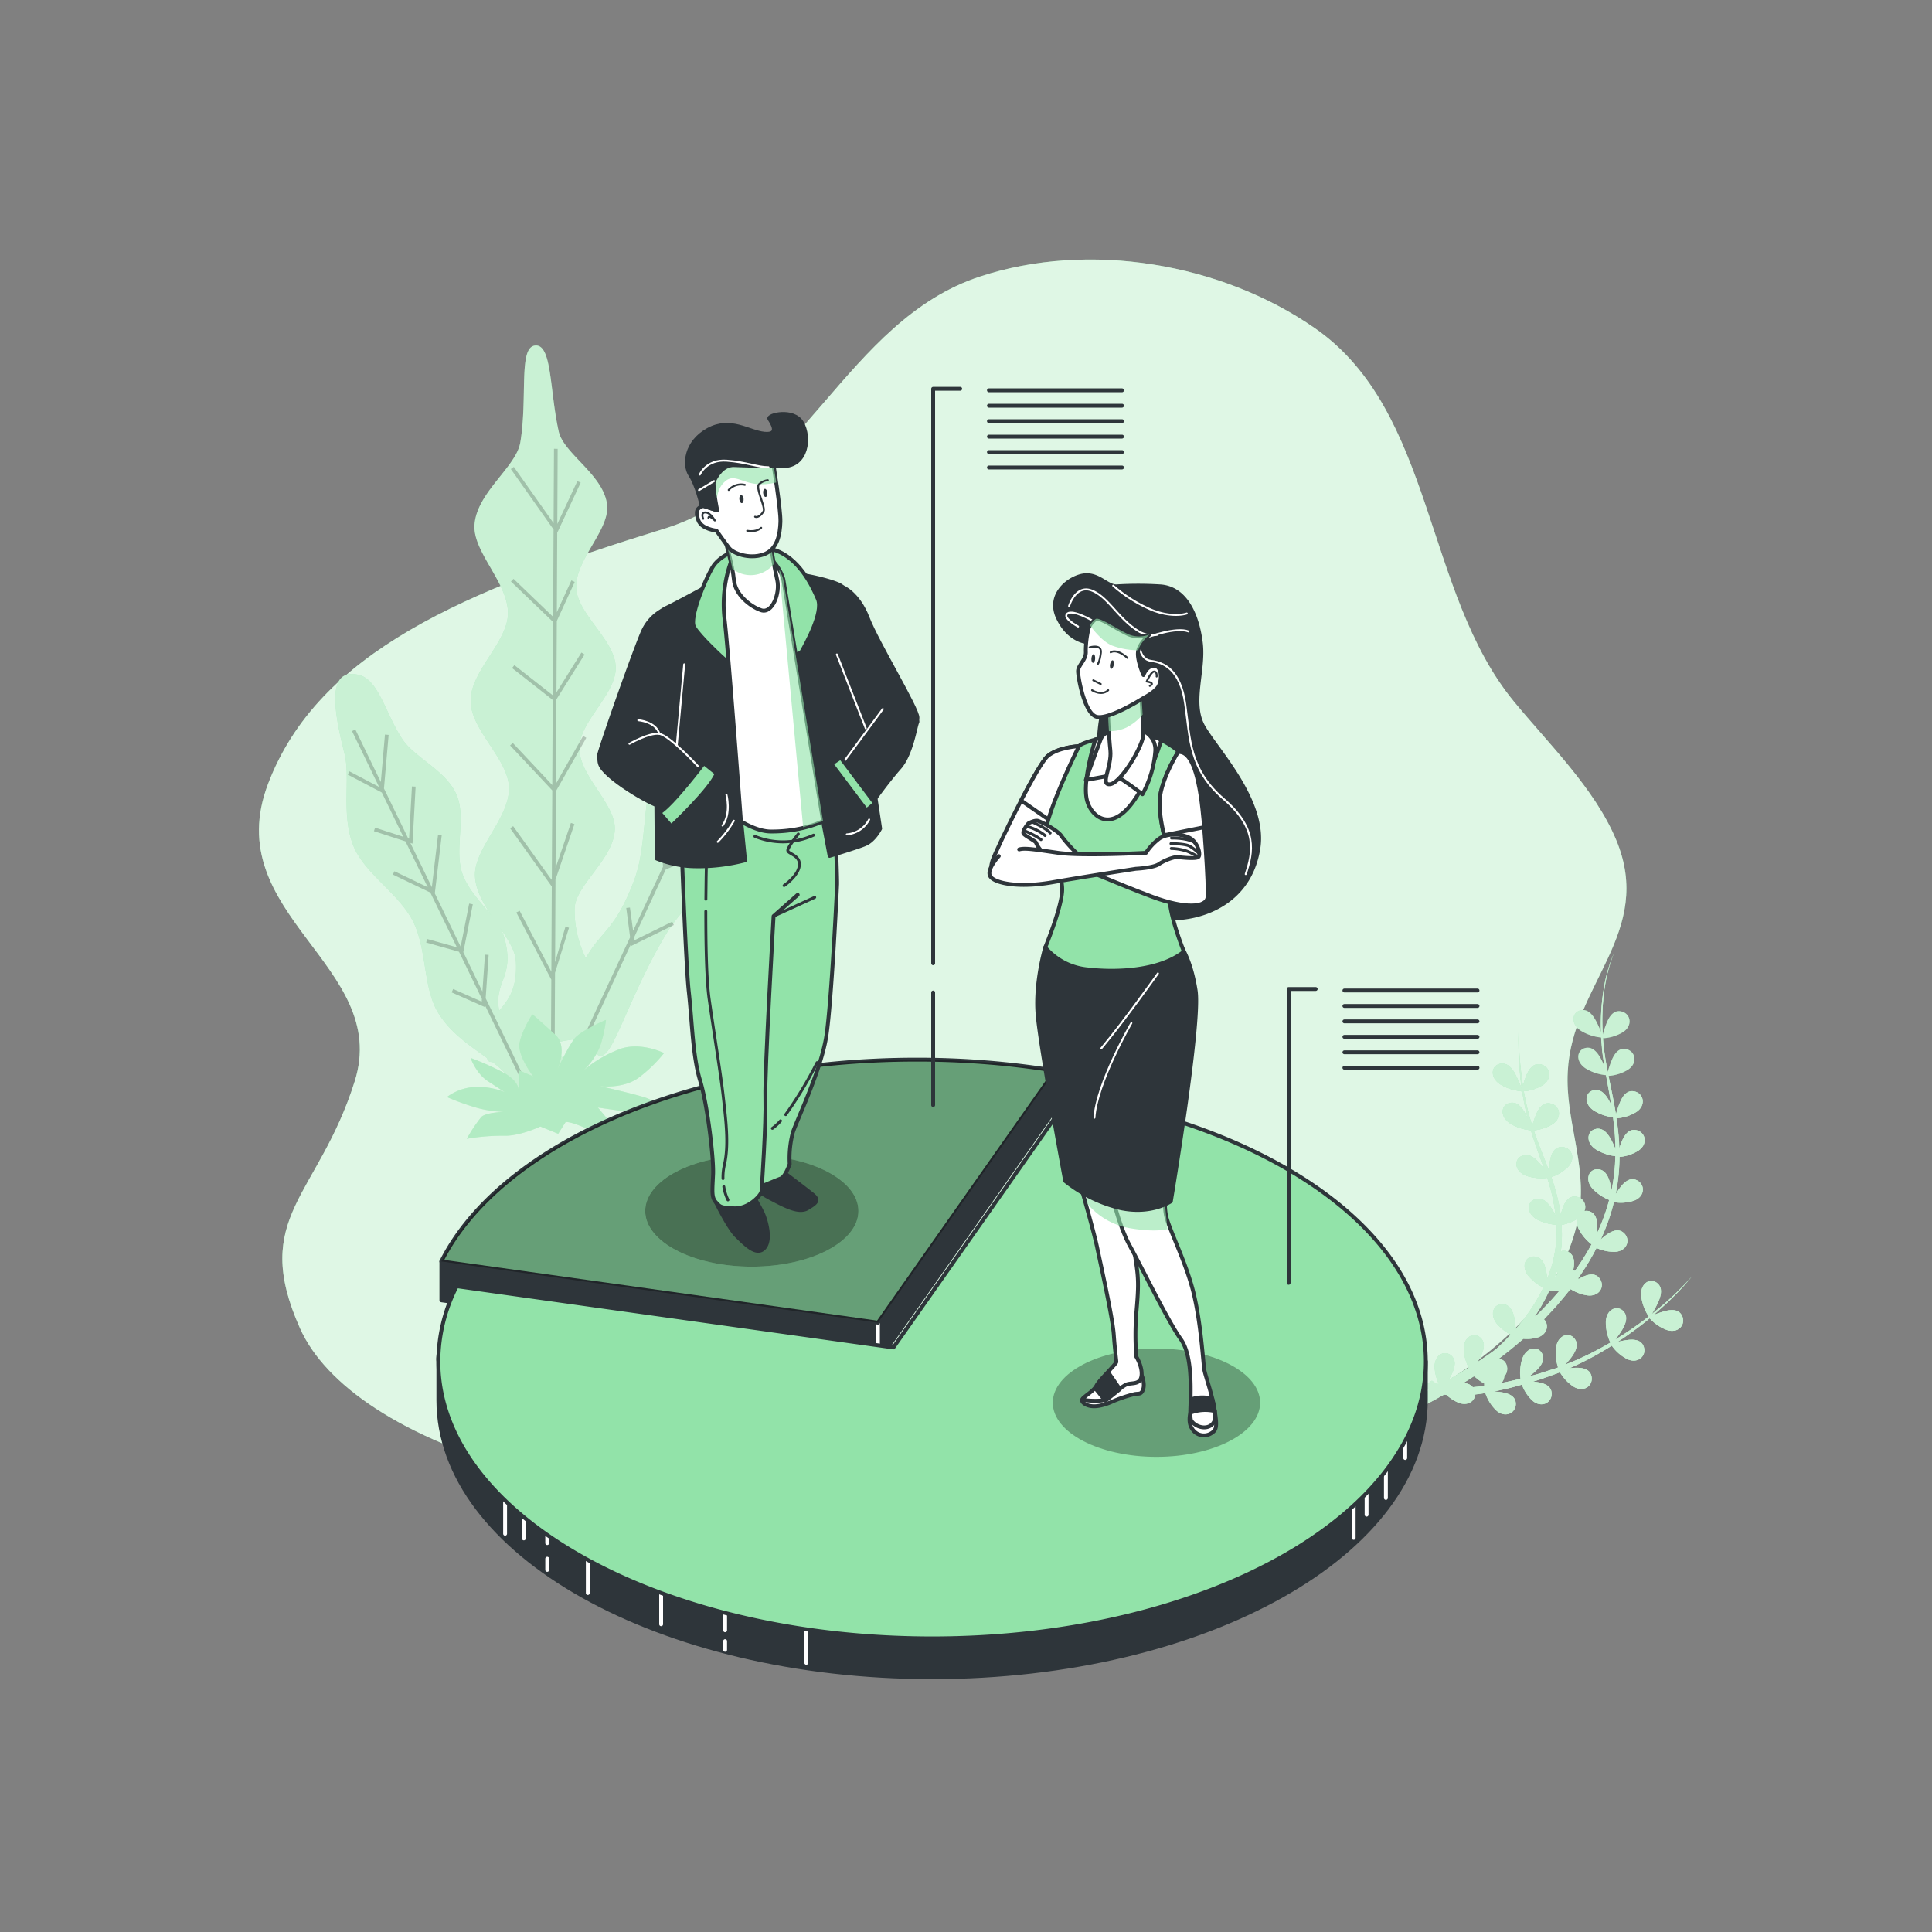 <svg xmlns="http://www.w3.org/2000/svg" viewBox="0 0 500 500"><rect x="0" y="0" width="500" height="500" fill="#808080" stroke="none"/><!--Segment--><g id="freepik--background-simple--inject-1--inject-40"><path d="M418.24,217.31c-5.56-13.3-17.53-24.9-26.49-35.82-23.21-28.29-20.52-75-51.38-96.5-24.24-16.9-58.58-22.71-86.8-13.4C218.92,83,207.33,125.9,172,136.8c-51.89,16-89.62,32-102.6,66s31.84,47,22.41,77-27.12,35-14.15,64,79,56,196.93,43c24.34-2.68,49.39-7.36,72.38-15.95,25.12-9.4,57.16-28.08,61.76-57.23,1.93-12.25-3.68-24-3-36.24C406.83,254.75,428.3,241.38,418.24,217.31Z" style="fill:#92E3A9"></path><path d="M418.24,217.31c-5.56-13.3-17.53-24.9-26.49-35.82-23.21-28.29-20.52-75-51.38-96.5-24.24-16.9-58.58-22.71-86.8-13.4C218.92,83,207.33,125.9,172,136.8c-51.89,16-89.62,32-102.6,66s31.84,47,22.41,77-27.12,35-14.15,64,79,56,196.93,43c24.34-2.68,49.39-7.36,72.38-15.95,25.12-9.4,57.16-28.08,61.76-57.23,1.93-12.25-3.68-24-3-36.24C406.83,254.75,428.3,241.38,418.24,217.31Z" style="fill:#fff;opacity:0.7"></path></g><g id="freepik--Plants--inject-1--inject-40"><path d="M208.58,148.23c-5.07-5.65-12.26,6.83-20.2,21.85-4.36,8.24-14,15.8-18.21,26-4.1,10-2.61,22.24-5.89,31.28-4.84,13.34-8.82,13.59-12.66,20.62a27.55,27.55,0,0,1-2.91-13c.34-6.06,10.18-12.72,10.4-20.4.19-6.57-9.23-13.76-9.19-21,0-6.83,9.56-13.9,9.43-20.88s-9.89-13.72-10.23-20.49c-.37-7.28,8.65-15,8-21.48-.8-7.79-11.23-13.27-12.52-19.05-2.39-10.63-1.69-22.86-6.2-22.24-4.26.58-1.81,13.54-3.75,25.08-1.07,6.38-11.31,12.93-11.85,21.35-.44,7.06,8.82,15.07,8.66,23-.14,7.36-9.72,14.91-9.66,22.53s9.74,15,9.93,22.42c.2,7.84-9.08,15.77-8.8,22.88.15,3.63,2.11,7.05,4.3,10.29-2.74-3.43-6.27-6.91-7.65-11.13-2-6.06,1.1-14.29-1.41-20.14-2.71-6.33-10.73-9.51-14-14.37-4.35-6.49-6.14-15.48-11.33-16.69-8-1.86-6.8,8.08-3.69,20.34,1.64,6.5-1,16.05,2.45,24.23,3,7,11.6,12,15.25,19.14s2.63,17.18,6.47,23.6c3.19,5.34,8.43,8.73,12.71,11.84l.25.67a1.31,1.31,0,0,0,1.1.33,23,23,0,0,1,3.92,3.58c2.17,2.68-.25,8.51,1.15,9.79,3.81,3.51,4,.34,3.78-3-.13-1.92,4.32-5.42,4.06-8.28.32-.44.6-.76.84-.83,1.5-.47,8.4,4.75,9.33,2.8.69-1.44-7.67-6.46-7.17-8.36.34-1.3,6.2-1.39,9-2.2a1,1,0,0,1,.22.19c.81,1,1.23,5.65,3.56,4.58,3.13-1.45,7.38-16.42,16.21-31.18,5.32-8.89,16-16.45,21.17-26.93s4.63-23.55,7.95-33.25C206.54,166.8,213.23,153.41,208.58,148.23ZM133.52,248.84c.38,7.09-2,10-4.34,12.75-1.42-7.92,4.12-8.46,1.37-18.8a11.43,11.43,0,0,0-1.11-2.59C131.54,243.22,133.38,246.09,133.52,248.84Zm3.53,23.72a1.86,1.86,0,0,1,.25,1.45c-.87-.44-1.8-.85-2.63-1.28C135.84,272.38,136.75,272.23,137.05,272.56Z" style="fill:#92E3A9"></path><path d="M208.58,148.23c-5.07-5.65-12.26,6.83-20.2,21.85-4.36,8.24-14,15.8-18.21,26-4.1,10-2.61,22.24-5.89,31.28-4.84,13.34-8.82,13.59-12.66,20.62a27.55,27.55,0,0,1-2.91-13c.34-6.06,10.18-12.72,10.4-20.4.19-6.57-9.23-13.76-9.19-21,0-6.83,9.56-13.9,9.43-20.88s-9.89-13.72-10.23-20.49c-.37-7.28,8.65-15,8-21.48-.8-7.79-11.23-13.27-12.52-19.05-2.39-10.63-1.69-22.86-6.2-22.24-4.26.58-1.81,13.54-3.75,25.08-1.07,6.38-11.31,12.93-11.85,21.35-.44,7.06,8.82,15.07,8.66,23-.14,7.36-9.72,14.91-9.66,22.53s9.74,15,9.93,22.42c.2,7.84-9.08,15.77-8.8,22.88.15,3.63,2.11,7.05,4.3,10.29-2.74-3.43-6.27-6.91-7.65-11.13-2-6.06,1.1-14.29-1.41-20.14-2.71-6.33-10.73-9.51-14-14.37-4.35-6.49-6.14-15.48-11.33-16.69-8-1.86-6.8,8.08-3.69,20.34,1.64,6.5-1,16.05,2.45,24.23,3,7,11.6,12,15.25,19.14s2.63,17.18,6.47,23.6c3.19,5.34,8.43,8.73,12.71,11.84l.25.67a1.31,1.31,0,0,0,1.1.33,23,23,0,0,1,3.92,3.58c2.17,2.68-.25,8.51,1.15,9.79,3.81,3.51,4,.34,3.78-3-.13-1.92,4.32-5.42,4.06-8.28.32-.44.6-.76.84-.83,1.5-.47,8.4,4.75,9.33,2.8.69-1.44-7.67-6.46-7.17-8.36.34-1.3,6.2-1.39,9-2.2a1,1,0,0,1,.22.19c.81,1,1.23,5.65,3.56,4.58,3.13-1.45,7.38-16.42,16.21-31.18,5.32-8.89,16-16.45,21.17-26.93s4.63-23.55,7.95-33.25C206.54,166.8,213.23,153.41,208.58,148.23ZM133.52,248.84c.38,7.09-2,10-4.34,12.75-1.42-7.92,4.12-8.46,1.37-18.8a11.43,11.43,0,0,0-1.11-2.59C131.54,243.22,133.38,246.09,133.52,248.84Zm3.53,23.72a1.86,1.86,0,0,1,.25,1.45c-.87-.44-1.8-.85-2.63-1.28C135.84,272.38,136.75,272.23,137.05,272.56Z" style="fill:#fff;opacity:0.5"></path><g style="opacity:0.2"><polygon points="147.25 240.11 146.35 239.78 143.66 249.02 143.76 227.64 148.66 213.28 147.75 212.98 143.78 224.63 143.88 204.74 151.74 190.94 150.9 190.47 143.89 202.79 144 181 151.28 169.39 150.47 168.88 144.01 179.19 144.1 160.71 148.73 150.61 147.87 150.21 144.11 158.43 144.21 137.88 150.28 124.91 149.42 124.51 144.23 135.6 144.32 116.16 143.37 116.15 143.27 135.39 132.98 120.84 132.2 121.39 143.26 137.03 143.15 159.64 132.9 149.8 132.23 150.49 143.14 160.96 143.05 179.93 133.12 172.14 132.53 172.89 143.04 181.14 142.93 203.17 132.71 192.28 132.01 192.93 142.93 204.56 142.81 227.47 142.74 227.69 132.8 213.81 132.02 214.36 142.8 229.43 142.69 251.49 134.48 235.71 133.63 236.15 142.68 253.53 142.54 280.5 143.5 280.51 143.64 251.76 147.25 240.11"></polygon><polygon points="198.3 187.29 197.88 186.44 187.97 191.42 192.95 180.73 204.09 173.45 203.57 172.65 193.72 179.09 201.98 161.36 201.12 160.96 193.77 176.71 195.64 159.72 194.69 159.62 192.52 179.41 187.19 190.83 187.81 173.44 186.85 173.4 186.16 193.05 180.11 206.02 178.39 193.89 177.45 194.02 179.37 207.6 172.45 222.45 171.86 207.56 170.9 207.6 171.57 224.34 163.85 240.89 163.03 234.88 162.08 234.98 163.07 242.56 150.67 269.16 151.54 269.56 163.27 244.39 163.32 244.83 174.39 239.39 173.97 238.53 164.12 243.37 164.05 242.72 172.32 224.98 182.9 220.77 182.55 219.88 172.91 223.72 180.38 207.7 192.47 201.5 192.04 200.66 181.03 206.29 187.32 192.82 198.3 187.29"></polygon><polygon points="126.46 247.13 125.51 247.07 124.85 256.61 119.91 246.42 122.36 234.03 121.42 233.85 119.22 245 112.53 231.21 114.32 216.13 113.37 216.02 111.76 229.61 106.2 218.15 106.76 218.33 107.56 203.58 106.61 203.53 105.87 217.04 105.63 216.96 99.37 204.06 100.58 190.19 99.63 190.1 98.56 202.39 91.96 188.78 91.1 189.2 98.11 203.66 90.44 199.63 90 200.47 98.82 205.11 104.37 216.56 97.07 214.2 96.78 215.11 104.94 217.75 110.7 229.62 102.08 225.48 101.67 226.34 111.37 231 118.24 245.16 110.54 243.01 110.29 243.93 118.79 246.31 124.72 258.53 124.67 259.23 117.28 255.95 116.89 256.83 125.53 260.65 125.56 260.26 136.88 283.61 137.74 283.2 125.69 258.34 126.46 247.13"></polygon></g><path d="M134.18,282.61s.84-2.85-5.06-5.63a71.83,71.83,0,0,0-7.34-3.2s1.4,4,4.45,6,4.34,2.83,4.34,2.83a18.64,18.64,0,0,0-7.9-1.29,13.21,13.21,0,0,0-7,2.59,65.38,65.38,0,0,0,8,2.86,30.66,30.66,0,0,0,10.08.91s-7.7-.2-9.21,1.42a38.57,38.57,0,0,0-3.73,5.62,54,54,0,0,1,9.54-.8c4.09.17,9.49-2.38,9.49-2.38l4.62,1.88,1.93-3.05s1.1-.19,4.76,1.41a75.16,75.16,0,0,0,10.47,3.08l-6.88-8.23,6.94,1c3.47.51,9.07-.94,9.07-.94s-.53-1.71-4.34-2.83-11.08-2.75-11.08-2.75,6,.73,10-2.24a35.87,35.87,0,0,0,6.52-6.34s-5.67-2.84-11-1.19a30.93,30.93,0,0,0-10,5.84,17.42,17.42,0,0,0,4.62-6.91,36.56,36.56,0,0,0,1.35-6.32s-6.5,2.74-8.15,4.84-4.43,8-4.43,8,2.78-5.91-.47-8.93-6-5.37-6-5.37-2.74,4.22-3.31,7.48,3.55,8.6,3.55,8.6L134.29,277Z" style="fill:#92E3A9"></path><path d="M134.18,282.61s.84-2.85-5.06-5.63a71.83,71.83,0,0,0-7.34-3.2s1.4,4,4.45,6,4.34,2.83,4.34,2.83a18.64,18.64,0,0,0-7.9-1.29,13.21,13.21,0,0,0-7,2.59,65.38,65.38,0,0,0,8,2.86,30.66,30.66,0,0,0,10.08.91s-7.7-.2-9.21,1.42a38.57,38.57,0,0,0-3.73,5.62,54,54,0,0,1,9.54-.8c4.09.17,9.49-2.38,9.49-2.38l4.62,1.88,1.93-3.05s1.1-.19,4.76,1.41a75.16,75.16,0,0,0,10.47,3.08l-6.88-8.23,6.94,1c3.47.51,9.07-.94,9.07-.94s-.53-1.71-4.34-2.83-11.08-2.75-11.08-2.75,6,.73,10-2.24a35.87,35.87,0,0,0,6.52-6.34s-5.67-2.84-11-1.19a30.93,30.93,0,0,0-10,5.84,17.42,17.42,0,0,0,4.62-6.91,36.56,36.56,0,0,0,1.35-6.32s-6.5,2.74-8.15,4.84-4.43,8-4.43,8,2.78-5.91-.47-8.93-6-5.37-6-5.37-2.74,4.22-3.31,7.48,3.55,8.6,3.55,8.6L134.29,277Z" style="fill:#fff;opacity:0.3"></path><path d="M414.74,272.81c-.13-.89-.17-1.78-.26-2.67s-.12-1.79-.15-2.68a57.26,57.26,0,0,1,.58-10.71,40.35,40.35,0,0,1,2.86-10.29,40.37,40.37,0,0,0-2.64,10.32,57.58,57.58,0,0,0-.36,10.66c.31,7.09,2.36,13.93,3.45,21a27.08,27.08,0,0,1,1.16-3.37c.78-1.73,1.94-3.1,3.81-2.57,2.3.66,2.83,3.7.22,5.33a10.93,10.93,0,0,1-5.06,1.57c.22,1.49.41,3,.55,4.48.09,1.11.16,2.22.2,3.33a18.48,18.48,0,0,1,.78-2.11c.79-1.73,1.94-3.1,3.81-2.57,2.3.66,2.84,3.69.22,5.33a11,11,0,0,1-4.77,1.55,51.17,51.17,0,0,1-1,9.71,18.46,18.46,0,0,1,1.35-2c1.19-1.49,2.64-2.54,4.32-1.57,2.08,1.19,1.86,4.27-1.07,5.22a10.85,10.85,0,0,1-5.05.34,52.74,52.74,0,0,1-3.43,9.7,17.85,17.85,0,0,1,1.57-1.28c1.56-1.09,3.24-1.69,4.59-.28,1.65,1.74.57,4.62-2.51,4.71a11,11,0,0,1-4.71-1,65.76,65.76,0,0,1-4,6.76l-.71,1a2,2,0,0,1,0,.35c.32-.19.64-.37,1-.53,1.7-.84,3.46-1.17,4.57.43,1.37,2-.14,4.65-3.2,4.27a10.92,10.92,0,0,1-4.32-1.6l-.21.08c-1.19,1.55-2.44,3-3.74,4.52-1,1.09-2,2.15-3,3.2,1.43,1.46.86,4.05-1.86,4.76a10.4,10.4,0,0,1-3.46.27q-3.12,2.72-6.42,5.2a2.23,2.23,0,0,1,1.89,1.2,2.92,2.92,0,0,1-.43,3.34,2.54,2.54,0,0,1-.77,1.72c1.68-.32,3.36-.7,5-1.12a12,12,0,0,1,.41-5c1-3.11,3.95-3.63,5.09-1.61.93,1.64-.11,3.24-1.57,4.6a19.53,19.53,0,0,1-1.75,1.43l1.84-.5c1.55-.42,3.05-1,4.59-1.44.38-.11.74-.25,1.11-.39a12.3,12.3,0,0,1-.53-5c.36-3.24,3.2-4.31,4.7-2.54,1.22,1.44.5,3.2-.67,4.81a22.11,22.11,0,0,1-1.69,2l1.58-.62a79.52,79.52,0,0,0,10.15-5.09,12.24,12.24,0,0,1-1.17-5.21c0-3.25,2.75-4.6,4.42-3,1.36,1.31.82,3.13-.19,4.85a26,26,0,0,1-1.83,2.61c1.85-1.13,3.67-2.32,5.44-3.58,1.12-.76,2.18-1.6,3.26-2.42a12.15,12.15,0,0,1-1.94-5.17c-.38-3.24,2.14-4.93,4-3.55,1.52,1.13,1.22,3,.44,4.84a28.86,28.86,0,0,1-1.77,3.31c1.21-1,2.43-2,3.6-3a71.43,71.43,0,0,0,6.86-6.84,71.67,71.67,0,0,1-6.66,7.06c-1.08,1-2.21,2-3.34,3a24.28,24.28,0,0,1,3.09-1.07c1.85-.45,3.64-.4,4.38,1.4.91,2.22-1.14,4.51-4.05,3.48a11.24,11.24,0,0,1-4.38-3c-1,.84-2.06,1.7-3.14,2.48-1.69,1.28-3.43,2.5-5.2,3.66a20.48,20.48,0,0,1,2.7-.53c1.88-.21,3.65.07,4.15,1.95.62,2.32-1.71,4.33-4.46,2.93a11,11,0,0,1-3.85-3.41,80.18,80.18,0,0,1-10,5.42l-1.06.45c.61-.07,1.26-.13,1.88-.14,1.9,0,3.63.44,3.94,2.36.38,2.37-2.14,4.14-4.73,2.47a11.21,11.21,0,0,1-3.44-3.68c-.36.15-.73.3-1.1.42-1.54.54-3.07,1.14-4.62,1.62l-1.34.4c.49,0,1,.1,1.47.18,1.87.34,3.48,1.12,3.42,3.06-.07,2.4-2.87,3.66-5.11,1.53a10.88,10.88,0,0,1-2.57-4c-1.75.5-3.52,1-5.31,1.35-.68.16-1.36.3-2,.44a19.79,19.79,0,0,1,2.28.23c1.87.34,3.48,1.12,3.43,3.06-.07,2.39-2.88,3.66-5.11,1.53a11.07,11.07,0,0,1-2.75-4.43c-.86.14-1.74.26-2.62.36-.14,1.76-2,3.08-4.36,2.12a10.72,10.72,0,0,1-3.09-2l-.55-.08h-.09a170.59,170.59,0,0,1-15.27,7.72c-3.29,1.46-6.62,2.84-10,4.1s-6.75,2.45-10.29,3.47l-.92-3.45c3.34-.89,6.74-2,10.07-3.16s6.63-2.45,9.89-3.82c4.33-1.83,8.61-3.83,12.78-6h0a6.63,6.63,0,0,1-.64-.4,3.09,3.09,0,0,1-.7-.66l1.93-1.38,0,0,0,0,.05,0,.15.12c.1.09.26.17.38.26a5.7,5.7,0,0,0,.93.43l.38.15a12.2,12.2,0,0,1-1.13-4.19c-.24-3.25,2.35-4.82,4.15-3.36,1.46,1.19,1.08,3.06.22,4.86a16.56,16.56,0,0,1-.82,1.49l1.35-.77c1.31-.77,2.62-1.57,3.91-2.38a12.14,12.14,0,0,1-1.27-4.48c-.24-3.25,2.35-4.82,4.15-3.36,1.46,1.19,1.08,3.06.22,4.85-.25.52-.54,1-.83,1.53.92-.61,1.84-1.23,2.75-1.86.67-.47,1.34-.95,2-1.44.86-.78,1.7-1.58,2.51-2.4.45-.46.88-.92,1.32-1.39a12.1,12.1,0,0,1-3.44-2.69c-2.14-2.46-1-5.27,1.32-5.18,1.88.08,2.69,1.8,3.08,3.76a23.09,23.09,0,0,1,.32,2.67,51,51,0,0,0,4.88-6.54,43,43,0,0,0,2.31-4.21,12.18,12.18,0,0,1-3.73-2.85c-2.13-2.46-1-5.27,1.32-5.17,1.89.08,2.69,1.8,3.08,3.76a19.23,19.23,0,0,1,.28,2.12,35.29,35.29,0,0,0,1.51-4.56,31.75,31.75,0,0,0,.92-9.57,12.12,12.12,0,0,1-4.86-1.27c-2.9-1.49-2.89-4.52-.7-5.29,1.78-.63,3.17.67,4.25,2.34a18.45,18.45,0,0,1,1.11,2v-.06a49.33,49.33,0,0,0-2.19-9.85,12.31,12.31,0,0,1-5.21-.46c-3.09-1-3.57-4-1.53-5.11,1.65-.91,3.23.15,4.57,1.63a21,21,0,0,1,1.46,1.84c-1.18-3.35-2.47-6.7-3.5-10.13h0l0-.08a12.05,12.05,0,0,1-5.28-1.69c-2.78-1.7-2.55-4.72-.31-5.33,1.82-.49,3.11.91,4.07,2.66.27.49.51,1,.73,1.51a73.28,73.28,0,0,1-1.47-7.19h-.24l0-.08a12.27,12.27,0,0,1-5.34-1.7c-2.77-1.7-2.54-4.72-.3-5.33,1.82-.49,3.11.91,4.07,2.66a39.65,39.65,0,0,1,1.71,3.94q-.19-1.32-.33-2.64a101.79,101.79,0,0,1-.54-12.22,97.36,97.36,0,0,0,1.14,14,22.61,22.61,0,0,1,1-3c.79-1.73,1.94-3.1,3.81-2.56,2.3.65,2.84,3.69.23,5.33a11,11,0,0,1-4.84,1.55,67.18,67.18,0,0,0,2.13,8.72l.09.27a24.72,24.72,0,0,1,1.1-3.19c.79-1.73,1.94-3.1,3.81-2.57,2.31.66,2.84,3.7.23,5.34a11.1,11.1,0,0,1-4.78,1.54c1.13,3.39,2.51,6.69,3.79,10.05l.18.5a20.09,20.09,0,0,1,.31-2.82c.36-1.86,1.16-3.47,3.1-3.38,2.4.1,3.62,2.93,1.46,5.13a10.89,10.89,0,0,1-4.3,2.62,50.26,50.26,0,0,1,2.45,9.86s0,.07,0,.11a17.35,17.35,0,0,1,.57-2c.66-1.79,1.71-3.24,3.61-2.85a2.65,2.65,0,0,1,1.93,3.7,2.46,2.46,0,0,1,1.17,0c1.82.5,2.23,2.36,2.17,4.35,0,.52-.07,1-.13,1.56a50.3,50.3,0,0,0,3.24-8.81,12.26,12.26,0,0,1-4.1-2.69c-2.29-2.33-1.33-5.2,1-5.25,1.89,0,2.8,1.63,3.31,3.56.16.63.29,1.3.39,1.94a49.32,49.32,0,0,0,1-8.9,12.38,12.38,0,0,1-4.92-1.66c-2.77-1.7-2.54-4.72-.3-5.33,1.82-.49,3.11.91,4.07,2.66a22.48,22.48,0,0,1,1.17,2.57c0-1.2-.07-2.4-.14-3.61-.11-1.56-.27-3.12-.48-4.67a12.29,12.29,0,0,1-4.82-1.65c-2.78-1.7-2.54-4.72-.3-5.33,1.82-.49,3.11.91,4.07,2.66.22.4.42.83.61,1.26-.43-2.7-.94-5.39-1.42-8.09C415.24,276.36,415,274.59,414.74,272.81Zm-11.55,56.86c-.13-.24-.24-.49-.35-.75-.18.62-.38,1.22-.59,1.83.2-.25.4-.5.61-.74Zm-19.06,29c0-.2,0-.41,0-.63a10.85,10.85,0,0,1-2.28-1.61l-.12.09-.25-.37c-.95.63-1.92,1.25-2.89,1.86a2.94,2.94,0,0,1,2.58,1C382.14,358.92,383.14,358.8,384.13,358.67Zm14.49-20.22c-.44.74-.91,1.47-1.39,2.19l.19,0q1.88-1.81,3.64-3.72c.83-.89,1.63-1.8,2.42-2.73a12.17,12.17,0,0,1-2.5-.24A45.09,45.09,0,0,1,398.62,338.45ZM408.7,318.3a4.2,4.2,0,0,1-.5-2.87,11.11,11.11,0,0,1-4.09,1.56,32.9,32.9,0,0,1-.18,6.87,2.29,2.29,0,0,1,1.79.07c1.72.77,1.83,2.67,1.46,4.63a.36.36,0,0,1,0,.1l.11.06a2.77,2.77,0,0,1,.29.22l.17-.24a65.39,65.39,0,0,0,4.14-6.66A12.26,12.26,0,0,1,408.7,318.3Z" style="fill:#92E3A9"></path><path d="M417.77,246.46a40.37,40.37,0,0,0-2.64,10.32,57.58,57.58,0,0,0-.36,10.66l0,.4a26.64,26.64,0,0,1,1.19-3.48c.78-1.73,1.94-3.1,3.81-2.56,2.3.66,2.83,3.69.22,5.33a11.12,11.12,0,0,1-5.17,1.57,73.39,73.39,0,0,0,1.25,8.73,27.47,27.47,0,0,1,1.15-3.32c.78-1.73,1.94-3.1,3.81-2.56,2.3.65,2.83,3.69.22,5.33a11.1,11.1,0,0,1-5,1.56c.66,3.31,1.4,6.63,1.92,10a27.08,27.08,0,0,1,1.16-3.37c.78-1.73,1.94-3.1,3.81-2.57,2.3.66,2.83,3.7.22,5.33a10.93,10.93,0,0,1-5.06,1.57c.22,1.49.41,3,.55,4.48.09,1.11.16,2.22.2,3.33a18.48,18.48,0,0,1,.78-2.11c.79-1.73,1.94-3.1,3.81-2.57,2.3.66,2.84,3.69.22,5.33a11,11,0,0,1-4.77,1.55,51.17,51.17,0,0,1-1,9.71,18.46,18.46,0,0,1,1.35-2c1.19-1.49,2.64-2.54,4.32-1.57,2.08,1.19,1.86,4.27-1.07,5.22a10.85,10.85,0,0,1-5.05.34,52.74,52.74,0,0,1-3.43,9.7,17.85,17.85,0,0,1,1.57-1.28c1.56-1.09,3.24-1.69,4.59-.28,1.65,1.74.57,4.62-2.51,4.71a11,11,0,0,1-4.71-1,65.76,65.76,0,0,1-4,6.76l-.71,1a2,2,0,0,1,0,.35c.32-.19.64-.37,1-.53,1.7-.84,3.46-1.17,4.57.43,1.37,2-.14,4.65-3.2,4.27a10.92,10.92,0,0,1-4.32-1.6l-.21.08c-1.19,1.55-2.44,3-3.74,4.52-1,1.09-2,2.15-3,3.2,1.43,1.46.86,4.05-1.86,4.76a10.4,10.4,0,0,1-3.46.27q-3.12,2.72-6.42,5.2a2.23,2.23,0,0,1,1.89,1.2,2.92,2.92,0,0,1-.43,3.34,2.54,2.54,0,0,1-.77,1.72c1.68-.32,3.36-.7,5-1.12a12,12,0,0,1,.41-5c1-3.11,3.95-3.63,5.09-1.61.93,1.64-.11,3.24-1.57,4.6a19.53,19.53,0,0,1-1.75,1.43l1.84-.5c1.55-.42,3.05-1,4.59-1.44.38-.11.74-.25,1.11-.39a12.3,12.3,0,0,1-.53-5c.36-3.24,3.2-4.31,4.7-2.54,1.22,1.44.5,3.2-.67,4.81a22.11,22.11,0,0,1-1.69,2l1.58-.62a79.52,79.52,0,0,0,10.15-5.09,12.24,12.24,0,0,1-1.17-5.21c0-3.25,2.75-4.6,4.42-3,1.36,1.31.82,3.13-.19,4.85a26,26,0,0,1-1.83,2.61c1.85-1.13,3.67-2.32,5.44-3.58,1.12-.76,2.18-1.6,3.26-2.42a12.15,12.15,0,0,1-1.94-5.17c-.38-3.24,2.14-4.93,4-3.55,1.52,1.13,1.22,3,.44,4.84a28.86,28.86,0,0,1-1.77,3.31c1.21-1,2.43-2,3.6-3a71.43,71.43,0,0,0,6.86-6.84,71.67,71.67,0,0,1-6.66,7.06c-1.08,1-2.21,2-3.34,3a24.28,24.28,0,0,1,3.09-1.07c1.85-.45,3.64-.4,4.38,1.4.91,2.22-1.14,4.51-4.05,3.48a11.24,11.24,0,0,1-4.38-3c-1,.84-2.06,1.7-3.14,2.48-1.69,1.28-3.43,2.5-5.2,3.66a20.48,20.48,0,0,1,2.7-.53c1.88-.21,3.65.07,4.15,1.95.62,2.32-1.71,4.33-4.46,2.93a11,11,0,0,1-3.85-3.41,80.18,80.18,0,0,1-10,5.42l-1.06.45c.61-.07,1.26-.13,1.88-.14,1.9,0,3.63.44,3.94,2.36.38,2.37-2.14,4.14-4.73,2.47a11.21,11.21,0,0,1-3.44-3.68c-.36.15-.73.3-1.1.42-1.54.54-3.07,1.14-4.62,1.62l-1.34.4c.49,0,1,.1,1.47.18,1.87.34,3.48,1.12,3.42,3.06-.07,2.4-2.87,3.66-5.11,1.53a10.88,10.88,0,0,1-2.57-4c-1.75.5-3.52,1-5.31,1.35-.68.16-1.36.3-2,.44a19.79,19.79,0,0,1,2.28.23c1.87.34,3.48,1.12,3.43,3.06-.07,2.39-2.88,3.66-5.11,1.53a11.07,11.07,0,0,1-2.75-4.43c-.86.14-1.74.26-2.62.36-.14,1.76-2,3.08-4.36,2.12a10.72,10.72,0,0,1-3.09-2l-.55-.08h-.09a170.59,170.59,0,0,1-15.27,7.72c-3.29,1.46-6.62,2.84-10,4.1s-6.75,2.45-10.29,3.47l-.92-3.45c3.34-.89,6.74-2,10.07-3.16s6.63-2.45,9.89-3.82c4.33-1.83,8.61-3.83,12.78-6h0a6.63,6.63,0,0,1-.64-.4,3.09,3.09,0,0,1-.7-.66l1.93-1.38,0,0,0,0,.05,0,.15.12c.1.09.26.17.38.26a5.7,5.7,0,0,0,.93.43l.38.15a12.2,12.2,0,0,1-1.13-4.19c-.24-3.25,2.35-4.82,4.15-3.36,1.46,1.19,1.08,3.06.22,4.86a16.56,16.56,0,0,1-.82,1.49l1.35-.77c1.31-.77,2.62-1.57,3.91-2.38a12.14,12.14,0,0,1-1.27-4.48c-.24-3.25,2.35-4.82,4.15-3.36,1.46,1.19,1.08,3.06.22,4.85-.25.52-.54,1-.83,1.53.92-.61,1.84-1.23,2.75-1.86.67-.47,1.34-.95,2-1.44.86-.78,1.7-1.58,2.51-2.4.45-.46.88-.92,1.32-1.39a12.1,12.1,0,0,1-3.44-2.69c-2.14-2.46-1-5.27,1.32-5.18,1.88.08,2.69,1.8,3.08,3.76a23.09,23.09,0,0,1,.32,2.67,51,51,0,0,0,4.88-6.54,43,43,0,0,0,2.31-4.21,12.18,12.18,0,0,1-3.73-2.85c-2.13-2.46-1-5.27,1.32-5.17,1.89.08,2.69,1.8,3.08,3.76a19.23,19.23,0,0,1,.28,2.12,35.29,35.29,0,0,0,1.51-4.56,31.75,31.75,0,0,0,.92-9.57,12.12,12.12,0,0,1-4.86-1.27c-2.9-1.49-2.89-4.52-.7-5.29,1.78-.63,3.17.67,4.25,2.34a18.45,18.45,0,0,1,1.11,2v-.06a49.33,49.33,0,0,0-2.19-9.85,12.31,12.31,0,0,1-5.21-.46c-3.09-1-3.57-4-1.53-5.11,1.65-.91,3.23.15,4.57,1.63a21,21,0,0,1,1.46,1.84c-1.18-3.35-2.47-6.7-3.5-10.13h0l0-.08a12.05,12.05,0,0,1-5.28-1.69c-2.78-1.7-2.55-4.72-.31-5.33,1.82-.49,3.11.91,4.07,2.66.27.49.51,1,.73,1.51a73.28,73.28,0,0,1-1.47-7.19h-.24l0-.08a12.27,12.27,0,0,1-5.34-1.7c-2.77-1.7-2.54-4.72-.3-5.33,1.82-.49,3.11.91,4.07,2.66a39.65,39.65,0,0,1,1.71,3.94q-.19-1.32-.33-2.64a101.79,101.79,0,0,1-.54-12.22,97.36,97.36,0,0,0,1.14,14,22.61,22.61,0,0,1,1-3c.79-1.73,1.94-3.1,3.81-2.56,2.3.65,2.84,3.69.23,5.33a11,11,0,0,1-4.84,1.55,67.18,67.18,0,0,0,2.13,8.72l.09.27a24.72,24.72,0,0,1,1.1-3.19c.79-1.73,1.94-3.1,3.81-2.57,2.31.66,2.84,3.7.23,5.34a11.1,11.1,0,0,1-4.78,1.54c1.13,3.39,2.51,6.69,3.79,10.05l.18.5a20.09,20.09,0,0,1,.31-2.82c.36-1.86,1.16-3.47,3.1-3.38,2.4.1,3.62,2.93,1.46,5.13a10.89,10.89,0,0,1-4.3,2.62,50.26,50.26,0,0,1,2.45,9.86s0,.07,0,.11a17.35,17.35,0,0,1,.57-2c.66-1.79,1.71-3.24,3.61-2.85a2.65,2.65,0,0,1,1.93,3.7,2.46,2.46,0,0,1,1.17,0c1.82.5,2.23,2.36,2.17,4.35,0,.52-.07,1-.13,1.56a50.3,50.3,0,0,0,3.24-8.81,12.26,12.26,0,0,1-4.1-2.69c-2.29-2.33-1.33-5.2,1-5.25,1.89,0,2.8,1.63,3.31,3.56.16.63.29,1.3.39,1.94a49.32,49.32,0,0,0,1-8.9,12.38,12.38,0,0,1-4.92-1.66c-2.77-1.7-2.54-4.72-.3-5.33,1.82-.49,3.11.91,4.07,2.66a22.48,22.48,0,0,1,1.17,2.57c0-1.2-.07-2.4-.14-3.61-.11-1.56-.27-3.12-.48-4.67a12.29,12.29,0,0,1-4.82-1.65c-2.78-1.7-2.54-4.72-.3-5.33,1.82-.49,3.11.91,4.07,2.66.22.4.42.83.61,1.26-.41-2.62-.91-5.23-1.38-7.85a12.35,12.35,0,0,1-5.13-1.67c-2.78-1.7-2.54-4.73-.3-5.34,1.82-.49,3.11.91,4.07,2.66a22.46,22.46,0,0,1,1,2.12c-.18-1.1-.35-2.21-.48-3.32-.13-.89-.17-1.78-.26-2.67-.05-.51-.08-1-.1-1.52a12.4,12.4,0,0,1-5.17-1.68c-2.78-1.7-2.54-4.73-.3-5.34,1.82-.49,3.11.91,4.06,2.66a25.7,25.7,0,0,1,1.36,3,57.27,57.27,0,0,1,.58-10.55A40.35,40.35,0,0,1,417.77,246.46ZM378.57,358a2.94,2.94,0,0,1,2.58,1c1-.07,2-.19,3-.32,0-.2,0-.41,0-.63a10.85,10.85,0,0,1-2.28-1.61l-.12.09-.25-.37C380.51,356.78,379.54,357.4,378.57,358Zm20.05-19.56c-.44.74-.91,1.47-1.39,2.19l.19,0q1.88-1.81,3.64-3.72c.83-.89,1.63-1.8,2.42-2.73a12.17,12.17,0,0,1-2.5-.24A45.09,45.09,0,0,1,398.62,338.45Zm3.63-7.7c.2-.25.4-.5.61-.74l.33-.34c-.13-.24-.24-.49-.35-.75C402.66,329.54,402.46,330.14,402.25,330.75Zm6.45-12.45a4.2,4.2,0,0,1-.5-2.87,11.11,11.11,0,0,1-4.09,1.56,32.9,32.9,0,0,1-.18,6.87,2.29,2.29,0,0,1,1.79.07c1.72.77,1.83,2.67,1.46,4.63a.36.36,0,0,1,0,.1l.11.06a2.77,2.77,0,0,1,.29.22l.17-.24a65.39,65.39,0,0,0,4.14-6.66A12.26,12.26,0,0,1,408.7,318.3Z" style="fill:#92E3A9"></path><g style="opacity:0.5"><path d="M414.74,272.81c-.13-.89-.17-1.78-.26-2.67s-.12-1.79-.15-2.68a57.26,57.26,0,0,1,.58-10.71,40.35,40.35,0,0,1,2.86-10.29,40.37,40.37,0,0,0-2.64,10.32,57.58,57.58,0,0,0-.36,10.66c.31,7.09,2.36,13.93,3.45,21a27.08,27.08,0,0,1,1.16-3.37c.78-1.73,1.94-3.1,3.81-2.57,2.3.66,2.83,3.7.22,5.33a10.93,10.93,0,0,1-5.06,1.57c.22,1.49.41,3,.55,4.48.09,1.11.16,2.22.2,3.33a18.48,18.48,0,0,1,.78-2.11c.79-1.73,1.94-3.1,3.81-2.57,2.3.66,2.84,3.69.22,5.33a11,11,0,0,1-4.77,1.55,51.17,51.17,0,0,1-1,9.71,18.46,18.46,0,0,1,1.35-2c1.19-1.49,2.64-2.54,4.32-1.57,2.08,1.19,1.86,4.27-1.07,5.22a10.85,10.85,0,0,1-5.05.34,52.74,52.74,0,0,1-3.43,9.7,17.85,17.85,0,0,1,1.57-1.28c1.56-1.09,3.24-1.69,4.59-.28,1.65,1.74.57,4.62-2.51,4.71a11,11,0,0,1-4.71-1,65.76,65.76,0,0,1-4,6.76l-.71,1a2,2,0,0,1,0,.35c.32-.19.64-.37,1-.53,1.7-.84,3.46-1.17,4.57.43,1.37,2-.14,4.65-3.2,4.27a10.92,10.92,0,0,1-4.32-1.6l-.21.08c-1.19,1.55-2.44,3-3.74,4.52-1,1.09-2,2.15-3,3.2,1.43,1.46.86,4.05-1.86,4.76a10.4,10.4,0,0,1-3.46.27q-3.12,2.72-6.42,5.2a2.23,2.23,0,0,1,1.89,1.2,2.92,2.92,0,0,1-.43,3.34,2.54,2.54,0,0,1-.77,1.72c1.68-.32,3.36-.7,5-1.12a12,12,0,0,1,.41-5c1-3.11,3.95-3.63,5.09-1.61.93,1.64-.11,3.24-1.57,4.6a19.53,19.53,0,0,1-1.75,1.43l1.84-.5c1.55-.42,3.05-1,4.59-1.44.38-.11.74-.25,1.11-.39a12.3,12.3,0,0,1-.53-5c.36-3.24,3.2-4.31,4.7-2.54,1.22,1.44.5,3.2-.67,4.81a22.11,22.11,0,0,1-1.69,2l1.58-.62a79.52,79.52,0,0,0,10.15-5.09,12.24,12.24,0,0,1-1.17-5.21c0-3.25,2.75-4.6,4.42-3,1.36,1.31.82,3.13-.19,4.85a26,26,0,0,1-1.83,2.61c1.85-1.13,3.67-2.32,5.44-3.58,1.12-.76,2.18-1.6,3.26-2.42a12.15,12.15,0,0,1-1.94-5.17c-.38-3.24,2.14-4.93,4-3.55,1.52,1.13,1.22,3,.44,4.84a28.86,28.86,0,0,1-1.77,3.31c1.21-1,2.43-2,3.6-3a71.43,71.43,0,0,0,6.86-6.84,71.67,71.67,0,0,1-6.66,7.06c-1.08,1-2.21,2-3.34,3a24.28,24.28,0,0,1,3.09-1.07c1.85-.45,3.64-.4,4.38,1.4.91,2.22-1.14,4.51-4.05,3.48a11.24,11.24,0,0,1-4.38-3c-1,.84-2.06,1.7-3.14,2.48-1.69,1.28-3.43,2.5-5.2,3.66a20.48,20.48,0,0,1,2.7-.53c1.88-.21,3.65.07,4.15,1.95.62,2.32-1.71,4.33-4.46,2.93a11,11,0,0,1-3.85-3.41,80.18,80.18,0,0,1-10,5.42l-1.06.45c.61-.07,1.26-.13,1.88-.14,1.9,0,3.63.44,3.94,2.36.38,2.37-2.14,4.14-4.73,2.47a11.21,11.21,0,0,1-3.44-3.68c-.36.15-.73.3-1.1.42-1.54.54-3.07,1.14-4.62,1.62l-1.34.4c.49,0,1,.1,1.47.18,1.87.34,3.48,1.12,3.42,3.06-.07,2.4-2.87,3.66-5.11,1.53a10.88,10.88,0,0,1-2.57-4c-1.75.5-3.52,1-5.31,1.35-.68.16-1.36.3-2,.44a19.79,19.79,0,0,1,2.28.23c1.87.34,3.48,1.12,3.43,3.06-.07,2.39-2.88,3.66-5.11,1.53a11.07,11.07,0,0,1-2.75-4.43c-.86.14-1.74.26-2.62.36-.14,1.76-2,3.08-4.36,2.12a10.72,10.72,0,0,1-3.09-2l-.55-.08h-.09a170.59,170.59,0,0,1-15.27,7.72c-3.29,1.46-6.62,2.84-10,4.1s-6.75,2.45-10.29,3.47l-.92-3.45c3.34-.89,6.74-2,10.07-3.16s6.63-2.45,9.89-3.82c4.33-1.83,8.61-3.83,12.78-6h0a6.63,6.63,0,0,1-.64-.4,3.09,3.09,0,0,1-.7-.66l1.93-1.38,0,0,0,0,.05,0,.15.12c.1.09.26.17.38.26a5.7,5.7,0,0,0,.93.43l.38.15a12.2,12.2,0,0,1-1.13-4.19c-.24-3.25,2.35-4.82,4.15-3.36,1.46,1.19,1.08,3.06.22,4.86a16.56,16.56,0,0,1-.82,1.49l1.35-.77c1.31-.77,2.62-1.57,3.91-2.38a12.14,12.14,0,0,1-1.27-4.48c-.24-3.25,2.35-4.82,4.15-3.36,1.46,1.19,1.08,3.06.22,4.85-.25.52-.54,1-.83,1.53.92-.61,1.84-1.23,2.75-1.86.67-.47,1.34-.95,2-1.44.86-.78,1.7-1.58,2.51-2.4.45-.46.88-.92,1.32-1.39a12.1,12.1,0,0,1-3.44-2.69c-2.14-2.46-1-5.27,1.32-5.18,1.88.08,2.69,1.8,3.08,3.76a23.09,23.09,0,0,1,.32,2.67,51,51,0,0,0,4.88-6.54,43,43,0,0,0,2.31-4.21,12.18,12.18,0,0,1-3.73-2.85c-2.13-2.46-1-5.27,1.32-5.17,1.89.08,2.69,1.8,3.08,3.76a19.23,19.23,0,0,1,.28,2.12,35.29,35.29,0,0,0,1.51-4.56,31.75,31.75,0,0,0,.92-9.57,12.12,12.12,0,0,1-4.86-1.27c-2.9-1.49-2.89-4.52-.7-5.29,1.78-.63,3.17.67,4.25,2.34a18.45,18.45,0,0,1,1.11,2v-.06a49.33,49.33,0,0,0-2.19-9.85,12.31,12.31,0,0,1-5.21-.46c-3.09-1-3.57-4-1.53-5.11,1.65-.91,3.23.15,4.57,1.63a21,21,0,0,1,1.46,1.84c-1.18-3.35-2.47-6.7-3.5-10.13h0l0-.08a12.05,12.05,0,0,1-5.28-1.69c-2.78-1.7-2.55-4.72-.31-5.33,1.82-.49,3.11.91,4.07,2.66.27.49.51,1,.73,1.51a73.28,73.28,0,0,1-1.47-7.19h-.24l0-.08a12.27,12.27,0,0,1-5.34-1.7c-2.77-1.7-2.54-4.72-.3-5.33,1.82-.49,3.11.91,4.07,2.66a39.65,39.65,0,0,1,1.71,3.94q-.19-1.32-.33-2.64a101.79,101.79,0,0,1-.54-12.22,97.36,97.36,0,0,0,1.14,14,22.61,22.61,0,0,1,1-3c.79-1.73,1.94-3.1,3.81-2.56,2.3.65,2.84,3.69.23,5.33a11,11,0,0,1-4.84,1.55,67.18,67.18,0,0,0,2.13,8.72l.09.27a24.72,24.72,0,0,1,1.1-3.19c.79-1.73,1.94-3.1,3.81-2.57,2.31.66,2.84,3.7.23,5.34a11.1,11.1,0,0,1-4.78,1.54c1.13,3.39,2.51,6.69,3.79,10.05l.18.5a20.09,20.09,0,0,1,.31-2.82c.36-1.86,1.16-3.47,3.1-3.38,2.4.1,3.62,2.93,1.46,5.13a10.89,10.89,0,0,1-4.3,2.62,50.26,50.26,0,0,1,2.45,9.86s0,.07,0,.11a17.35,17.35,0,0,1,.57-2c.66-1.79,1.71-3.24,3.61-2.85a2.65,2.65,0,0,1,1.93,3.7,2.46,2.46,0,0,1,1.17,0c1.82.5,2.23,2.36,2.17,4.35,0,.52-.07,1-.13,1.56a50.3,50.3,0,0,0,3.24-8.81,12.26,12.26,0,0,1-4.1-2.69c-2.29-2.33-1.33-5.2,1-5.25,1.89,0,2.8,1.63,3.31,3.56.16.63.29,1.3.39,1.94a49.32,49.32,0,0,0,1-8.9,12.38,12.38,0,0,1-4.92-1.66c-2.77-1.7-2.54-4.72-.3-5.33,1.82-.49,3.11.91,4.07,2.66a22.48,22.48,0,0,1,1.17,2.57c0-1.2-.07-2.4-.14-3.61-.11-1.56-.27-3.12-.48-4.67a12.29,12.29,0,0,1-4.82-1.65c-2.78-1.7-2.54-4.72-.3-5.33,1.82-.49,3.11.91,4.07,2.66.22.4.42.83.61,1.26-.43-2.7-.94-5.39-1.42-8.09C415.24,276.36,415,274.59,414.74,272.81Zm-11.55,56.86c-.13-.24-.24-.49-.35-.75-.18.62-.38,1.22-.59,1.83.2-.25.4-.5.61-.74Zm-19.06,29c0-.2,0-.41,0-.63a10.85,10.85,0,0,1-2.28-1.61l-.12.09-.25-.37c-.95.63-1.92,1.25-2.89,1.86a2.94,2.94,0,0,1,2.58,1C382.14,358.92,383.14,358.8,384.13,358.67Zm14.49-20.22c-.44.74-.91,1.47-1.39,2.19l.19,0q1.88-1.81,3.64-3.72c.83-.89,1.63-1.8,2.42-2.73a12.17,12.17,0,0,1-2.5-.24A45.09,45.09,0,0,1,398.62,338.45ZM408.7,318.3a4.2,4.2,0,0,1-.5-2.87,11.11,11.11,0,0,1-4.09,1.56,32.9,32.9,0,0,1-.18,6.87,2.29,2.29,0,0,1,1.79.07c1.72.77,1.83,2.67,1.46,4.63a.36.36,0,0,1,0,.1l.11.06a2.77,2.77,0,0,1,.29.22l.17-.24a65.39,65.39,0,0,0,4.14-6.66A12.26,12.26,0,0,1,408.7,318.3Z" style="fill:#fff"></path><path d="M417.77,246.46a40.37,40.37,0,0,0-2.64,10.32,57.58,57.58,0,0,0-.36,10.66l0,.4a26.64,26.64,0,0,1,1.19-3.48c.78-1.73,1.94-3.1,3.81-2.56,2.3.66,2.83,3.69.22,5.33a11.12,11.12,0,0,1-5.17,1.57,73.39,73.39,0,0,0,1.25,8.73,27.47,27.47,0,0,1,1.15-3.32c.78-1.73,1.94-3.1,3.81-2.56,2.3.65,2.83,3.69.22,5.33a11.1,11.1,0,0,1-5,1.56c.66,3.31,1.4,6.63,1.92,10a27.08,27.08,0,0,1,1.16-3.37c.78-1.73,1.94-3.1,3.81-2.57,2.3.66,2.83,3.7.22,5.33a10.93,10.93,0,0,1-5.06,1.57c.22,1.49.41,3,.55,4.48.09,1.11.16,2.22.2,3.33a18.48,18.48,0,0,1,.78-2.11c.79-1.73,1.94-3.1,3.81-2.57,2.3.66,2.84,3.69.22,5.33a11,11,0,0,1-4.77,1.55,51.17,51.17,0,0,1-1,9.71,18.46,18.46,0,0,1,1.35-2c1.19-1.49,2.64-2.54,4.32-1.57,2.08,1.19,1.86,4.27-1.07,5.22a10.85,10.85,0,0,1-5.05.34,52.74,52.74,0,0,1-3.43,9.7,17.85,17.85,0,0,1,1.57-1.28c1.56-1.09,3.24-1.69,4.59-.28,1.65,1.74.57,4.62-2.51,4.71a11,11,0,0,1-4.71-1,65.76,65.76,0,0,1-4,6.76l-.71,1a2,2,0,0,1,0,.35c.32-.19.64-.37,1-.53,1.7-.84,3.46-1.17,4.57.43,1.37,2-.14,4.65-3.2,4.27a10.92,10.92,0,0,1-4.32-1.6l-.21.08c-1.19,1.55-2.44,3-3.74,4.52-1,1.09-2,2.15-3,3.2,1.43,1.46.86,4.05-1.86,4.76a10.4,10.4,0,0,1-3.46.27q-3.12,2.72-6.42,5.2a2.23,2.23,0,0,1,1.89,1.2,2.92,2.92,0,0,1-.43,3.34,2.54,2.54,0,0,1-.77,1.72c1.68-.32,3.36-.7,5-1.12a12,12,0,0,1,.41-5c1-3.11,3.95-3.63,5.09-1.61.93,1.64-.11,3.24-1.57,4.6a19.53,19.53,0,0,1-1.75,1.43l1.84-.5c1.55-.42,3.05-1,4.59-1.44.38-.11.74-.25,1.11-.39a12.3,12.3,0,0,1-.53-5c.36-3.24,3.2-4.31,4.7-2.54,1.22,1.44.5,3.2-.67,4.81a22.11,22.11,0,0,1-1.69,2l1.58-.62a79.52,79.52,0,0,0,10.15-5.09,12.24,12.24,0,0,1-1.17-5.21c0-3.25,2.75-4.6,4.42-3,1.36,1.31.82,3.13-.19,4.85a26,26,0,0,1-1.83,2.61c1.85-1.13,3.67-2.32,5.44-3.58,1.12-.76,2.18-1.6,3.26-2.42a12.15,12.15,0,0,1-1.94-5.17c-.38-3.24,2.14-4.93,4-3.55,1.52,1.13,1.22,3,.44,4.84a28.86,28.86,0,0,1-1.77,3.31c1.21-1,2.43-2,3.6-3a71.43,71.43,0,0,0,6.86-6.84,71.67,71.67,0,0,1-6.66,7.06c-1.08,1-2.21,2-3.34,3a24.28,24.28,0,0,1,3.09-1.07c1.85-.45,3.64-.4,4.38,1.4.91,2.22-1.14,4.51-4.05,3.48a11.24,11.24,0,0,1-4.38-3c-1,.84-2.06,1.7-3.14,2.48-1.69,1.28-3.43,2.5-5.2,3.66a20.48,20.48,0,0,1,2.7-.53c1.88-.21,3.65.07,4.15,1.95.62,2.32-1.71,4.33-4.46,2.93a11,11,0,0,1-3.85-3.41,80.18,80.18,0,0,1-10,5.42l-1.06.45c.61-.07,1.26-.13,1.88-.14,1.9,0,3.63.44,3.94,2.36.38,2.37-2.14,4.14-4.73,2.47a11.21,11.21,0,0,1-3.44-3.68c-.36.15-.73.3-1.1.42-1.54.54-3.07,1.14-4.62,1.62l-1.34.4c.49,0,1,.1,1.47.18,1.87.34,3.48,1.12,3.42,3.06-.07,2.4-2.87,3.66-5.11,1.53a10.88,10.88,0,0,1-2.57-4c-1.75.5-3.52,1-5.31,1.35-.68.16-1.36.3-2,.44a19.79,19.79,0,0,1,2.28.23c1.87.34,3.48,1.12,3.43,3.06-.07,2.39-2.88,3.66-5.11,1.53a11.07,11.07,0,0,1-2.75-4.43c-.86.14-1.74.26-2.62.36-.14,1.76-2,3.08-4.36,2.12a10.72,10.72,0,0,1-3.09-2l-.55-.08h-.09a170.59,170.59,0,0,1-15.27,7.72c-3.29,1.46-6.62,2.84-10,4.1s-6.75,2.45-10.29,3.47l-.92-3.45c3.34-.89,6.74-2,10.07-3.16s6.63-2.45,9.89-3.82c4.33-1.83,8.61-3.83,12.78-6h0a6.63,6.63,0,0,1-.64-.4,3.09,3.09,0,0,1-.7-.66l1.93-1.38,0,0,0,0,.05,0,.15.12c.1.09.26.17.38.26a5.7,5.7,0,0,0,.93.43l.38.15a12.2,12.2,0,0,1-1.13-4.19c-.24-3.25,2.35-4.82,4.15-3.36,1.46,1.19,1.08,3.06.22,4.86a16.56,16.56,0,0,1-.82,1.49l1.35-.77c1.31-.77,2.62-1.57,3.91-2.38a12.14,12.14,0,0,1-1.27-4.48c-.24-3.25,2.35-4.82,4.15-3.36,1.46,1.19,1.08,3.06.22,4.85-.25.52-.54,1-.83,1.53.92-.61,1.84-1.23,2.75-1.86.67-.47,1.34-.95,2-1.44.86-.78,1.7-1.58,2.51-2.4.45-.46.88-.92,1.32-1.39a12.1,12.1,0,0,1-3.44-2.69c-2.14-2.46-1-5.27,1.32-5.18,1.88.08,2.69,1.8,3.08,3.76a23.09,23.09,0,0,1,.32,2.67,51,51,0,0,0,4.88-6.54,43,43,0,0,0,2.31-4.21,12.18,12.18,0,0,1-3.73-2.85c-2.13-2.46-1-5.27,1.32-5.17,1.89.08,2.69,1.8,3.08,3.76a19.23,19.23,0,0,1,.28,2.12,35.29,35.29,0,0,0,1.51-4.56,31.75,31.75,0,0,0,.92-9.57,12.12,12.12,0,0,1-4.86-1.27c-2.9-1.49-2.89-4.52-.7-5.29,1.78-.63,3.17.67,4.25,2.34a18.45,18.45,0,0,1,1.11,2v-.06a49.33,49.33,0,0,0-2.19-9.85,12.31,12.31,0,0,1-5.21-.46c-3.09-1-3.57-4-1.53-5.11,1.65-.91,3.23.15,4.57,1.63a21,21,0,0,1,1.46,1.84c-1.18-3.35-2.47-6.7-3.5-10.13h0l0-.08a12.05,12.05,0,0,1-5.28-1.69c-2.78-1.7-2.55-4.72-.31-5.33,1.82-.49,3.11.91,4.07,2.66.27.49.51,1,.73,1.51a73.28,73.28,0,0,1-1.47-7.19h-.24l0-.08a12.27,12.27,0,0,1-5.34-1.7c-2.77-1.7-2.54-4.72-.3-5.33,1.82-.49,3.11.91,4.07,2.66a39.65,39.65,0,0,1,1.71,3.94q-.19-1.32-.33-2.64a101.79,101.79,0,0,1-.54-12.22,97.36,97.36,0,0,0,1.14,14,22.61,22.61,0,0,1,1-3c.79-1.73,1.94-3.1,3.81-2.56,2.3.65,2.84,3.69.23,5.33a11,11,0,0,1-4.84,1.55,67.18,67.18,0,0,0,2.13,8.72l.09.27a24.72,24.72,0,0,1,1.1-3.19c.79-1.73,1.94-3.1,3.81-2.57,2.31.66,2.84,3.7.23,5.34a11.1,11.1,0,0,1-4.78,1.54c1.13,3.39,2.51,6.69,3.79,10.05l.18.5a20.09,20.09,0,0,1,.31-2.82c.36-1.86,1.16-3.47,3.1-3.38,2.4.1,3.62,2.93,1.46,5.13a10.89,10.89,0,0,1-4.3,2.62,50.26,50.26,0,0,1,2.45,9.86s0,.07,0,.11a17.35,17.35,0,0,1,.57-2c.66-1.79,1.71-3.24,3.61-2.85a2.65,2.65,0,0,1,1.93,3.7,2.46,2.46,0,0,1,1.17,0c1.82.5,2.23,2.36,2.17,4.35,0,.52-.07,1-.13,1.56a50.3,50.3,0,0,0,3.24-8.81,12.26,12.26,0,0,1-4.1-2.69c-2.29-2.33-1.33-5.2,1-5.25,1.89,0,2.8,1.63,3.31,3.56.16.63.29,1.3.39,1.94a49.32,49.32,0,0,0,1-8.9,12.38,12.38,0,0,1-4.92-1.66c-2.77-1.7-2.54-4.72-.3-5.33,1.82-.49,3.11.91,4.07,2.66a22.48,22.48,0,0,1,1.17,2.57c0-1.2-.07-2.4-.14-3.61-.11-1.56-.27-3.12-.48-4.67a12.29,12.29,0,0,1-4.82-1.65c-2.78-1.7-2.54-4.72-.3-5.33,1.82-.49,3.11.91,4.07,2.66.22.4.42.83.61,1.26-.41-2.62-.91-5.23-1.38-7.85a12.35,12.35,0,0,1-5.13-1.67c-2.78-1.7-2.54-4.73-.3-5.34,1.82-.49,3.11.91,4.07,2.66a22.46,22.46,0,0,1,1,2.12c-.18-1.1-.35-2.21-.48-3.32-.13-.89-.17-1.78-.26-2.67-.05-.51-.08-1-.1-1.52a12.4,12.4,0,0,1-5.17-1.68c-2.78-1.7-2.54-4.73-.3-5.34,1.82-.49,3.11.91,4.06,2.66a25.7,25.7,0,0,1,1.36,3,57.27,57.27,0,0,1,.58-10.55A40.35,40.35,0,0,1,417.77,246.46ZM378.57,358a2.94,2.94,0,0,1,2.58,1c1-.07,2-.19,3-.32,0-.2,0-.41,0-.63a10.85,10.85,0,0,1-2.28-1.61l-.12.09-.25-.37C380.51,356.78,379.54,357.4,378.57,358Zm20.05-19.56c-.44.74-.91,1.47-1.39,2.19l.19,0q1.88-1.81,3.64-3.72c.83-.89,1.63-1.8,2.42-2.73a12.17,12.17,0,0,1-2.5-.24A45.09,45.09,0,0,1,398.62,338.45Zm3.63-7.7c.2-.25.4-.5.61-.74l.33-.34c-.13-.24-.24-.49-.35-.75C402.66,329.54,402.46,330.14,402.25,330.75Zm6.45-12.45a4.2,4.2,0,0,1-.5-2.87,11.11,11.11,0,0,1-4.09,1.56,32.9,32.9,0,0,1-.18,6.87,2.29,2.29,0,0,1,1.79.07c1.72.77,1.83,2.67,1.46,4.63a.36.36,0,0,1,0,.1l.11.06a2.77,2.77,0,0,1,.29.22l.17-.24a65.39,65.39,0,0,0,4.14-6.66A12.26,12.26,0,0,1,408.7,318.3Z" style="fill:#fff"></path></g></g><g id="freepik--Chart--inject-1--inject-40"><polygon points="114.23 336.52 114.23 326.46 227.21 342.31 227.21 352.36 114.23 336.52" style="fill:#2e353a;stroke:#2e353a;stroke-linecap:round;stroke-linejoin:round"></polygon><polygon points="227.21 342.31 273.06 277.09 273.06 287.14 227.21 352.36 227.21 342.31" style="fill:#2e353a;stroke:#2e353a;stroke-linecap:round;stroke-linejoin:round"></polygon><line x1="227.21" y1="342.31" x2="227.21" y2="348" style="fill:none;stroke:#fff;stroke-linecap:round;stroke-linejoin:round"></line><path d="M367.44,351.23c-7.68-27.61-43.44-50-90.38-57.68l-45.85,65.22-113-15.84V332.87s-5.35,16.14-4.76,19.45v10.06c0,39.59,57.2,71.68,127.76,71.68S369,402,369,362.38V352.32Z" style="fill:#2e353a;stroke:#2e353a;stroke-linecap:round;stroke-linejoin:round"></path><line x1="130.72" y1="382.8" x2="130.72" y2="396.93" style="fill:none;stroke:#fff;stroke-linecap:round;stroke-linejoin:round"></line><line x1="135.57" y1="384.41" x2="135.57" y2="398.14" style="fill:none;stroke:#fff;stroke-linecap:round;stroke-linejoin:round"></line><line x1="141.62" y1="393.3" x2="141.62" y2="399.35" style="fill:none;stroke:#fff;stroke-linecap:round;stroke-linejoin:round"></line><line x1="141.62" y1="403.39" x2="141.62" y2="406.29" style="fill:none;stroke:#fff;stroke-linecap:round;stroke-linejoin:round"></line><line x1="152.12" y1="394.91" x2="152.12" y2="412.28" style="fill:none;stroke:#fff;stroke-linecap:round;stroke-linejoin:round"></line><line x1="171.1" y1="407.43" x2="171.1" y2="420.35" style="fill:none;stroke:#fff;stroke-linecap:round;stroke-linejoin:round"></line><line x1="187.66" y1="424.72" x2="187.66" y2="426.97" style="fill:none;stroke:#fff;stroke-linecap:round;stroke-linejoin:round"></line><line x1="187.66" y1="414.29" x2="187.66" y2="421.91" style="fill:none;stroke:#fff;stroke-linecap:round;stroke-linejoin:round"></line><line x1="208.67" y1="420" x2="208.67" y2="430.33" style="fill:none;stroke:#fff;stroke-linecap:round;stroke-linejoin:round"></line><line x1="350.33" y1="385.67" x2="350.33" y2="398" style="fill:none;stroke:#fff;stroke-linecap:round;stroke-linejoin:round"></line><line x1="353.67" y1="383" x2="353.67" y2="392" style="fill:none;stroke:#fff;stroke-linecap:round;stroke-linejoin:round"></line><line x1="358.67" y1="375.33" x2="358.67" y2="387.67" style="fill:none;stroke:#fff;stroke-linecap:round;stroke-linejoin:round"></line><line x1="363.67" y1="371.67" x2="363.67" y2="377.33" style="fill:none;stroke:#fff;stroke-linecap:round;stroke-linejoin:round"></line><path d="M277.06,283.5l-45.85,65.22-113-15.85a43.13,43.13,0,0,0-4.76,19.45c0,39.59,57.2,71.69,127.76,71.69S369,391.91,369,352.32C369,319.71,330.17,292.19,277.06,283.5Z" style="fill:#92E3A9;stroke:#2e353a;stroke-linecap:round;stroke-linejoin:round"></path><path d="M273.06,277.09a222.48,222.48,0,0,0-35.84-2.86c-58.54,0-107.89,22.09-123,52.23l113,15.85Z" style="fill:#92E3A9;stroke:#2e353a;stroke-linecap:round;stroke-linejoin:round"></path><path d="M273.06,277.09a222.48,222.48,0,0,0-35.84-2.86c-58.54,0-107.89,22.09-123,52.23l113,15.85Z" style="opacity:0.3"></path><line x1="347.93" y1="256.34" x2="382.38" y2="256.34" style="fill:none;stroke:#2e353a;stroke-linecap:round;stroke-linejoin:round"></line><line x1="347.93" y1="260.34" x2="382.38" y2="260.34" style="fill:none;stroke:#2e353a;stroke-linecap:round;stroke-linejoin:round"></line><line x1="347.93" y1="264.33" x2="382.38" y2="264.33" style="fill:none;stroke:#2e353a;stroke-linecap:round;stroke-linejoin:round"></line><line x1="347.93" y1="268.33" x2="382.38" y2="268.33" style="fill:none;stroke:#2e353a;stroke-linecap:round;stroke-linejoin:round"></line><line x1="347.93" y1="272.33" x2="382.38" y2="272.33" style="fill:none;stroke:#2e353a;stroke-linecap:round;stroke-linejoin:round"></line><line x1="347.93" y1="276.33" x2="382.38" y2="276.33" style="fill:none;stroke:#2e353a;stroke-linecap:round;stroke-linejoin:round"></line><polyline points="333.5 332 333.5 255.95 340.5 255.95" style="fill:none;stroke:#2e353a;stroke-linecap:round;stroke-linejoin:round"></polyline><line x1="255.93" y1="101.01" x2="290.38" y2="101.01" style="fill:none;stroke:#2e353a;stroke-linecap:round;stroke-linejoin:round"></line><line x1="255.93" y1="105" x2="290.38" y2="105" style="fill:none;stroke:#2e353a;stroke-linecap:round;stroke-linejoin:round"></line><line x1="255.93" y1="109" x2="290.38" y2="109" style="fill:none;stroke:#2e353a;stroke-linecap:round;stroke-linejoin:round"></line><line x1="255.93" y1="113" x2="290.38" y2="113" style="fill:none;stroke:#2e353a;stroke-linecap:round;stroke-linejoin:round"></line><line x1="255.93" y1="117" x2="290.38" y2="117" style="fill:none;stroke:#2e353a;stroke-linecap:round;stroke-linejoin:round"></line><line x1="255.93" y1="120.99" x2="290.38" y2="120.99" style="fill:none;stroke:#2e353a;stroke-linecap:round;stroke-linejoin:round"></line><polyline points="241.5 249.29 241.5 100.62 248.5 100.62" style="fill:none;stroke:#2e353a;stroke-linecap:round;stroke-linejoin:round"></polyline><line x1="241.5" y1="286" x2="241.5" y2="256.86" style="fill:none;stroke:#2e353a;stroke-linecap:round;stroke-linejoin:round"></line><ellipse cx="299.29" cy="363.02" rx="26.83" ry="14.01" style="fill:#92E3A9"></ellipse><ellipse cx="299.29" cy="363.02" rx="26.83" ry="14.01" style="opacity:0.3"></ellipse><ellipse cx="194.57" cy="313.4" rx="27.59" ry="14.41" style="fill:#92E3A9"></ellipse><ellipse cx="194.57" cy="313.4" rx="27.59" ry="14.41" style="opacity:0.5"></ellipse></g><g id="freepik--character-2--inject-1--inject-40"><path d="M280.27,361.93s-.83.67.66,1.5,3.66.66,6.48-.5a35.58,35.58,0,0,1,6.32-2.16c1.16-.17,1.66.17,2.15-1.33s-.49-4.32-1-4.32-3,.67-6.81,2.83S281.93,362.1,280.27,361.93Z" style="fill:#fff;stroke:#2e353a;stroke-linecap:round;stroke-linejoin:round"></path><path d="M279.61,306.62s3.48,12.12,4.31,16.11,4,18.11,4.32,22.59.67,6.65.67,7.14-4.49,4.82-5.15,6.15-3,2.66-3.49,3.32,4,.67,5,.5,5-3.65,6.32-4.15,3.48.16,3.82-2.16-1.33-5-1.33-5a72.44,72.44,0,0,1,0-11.29c.5-5.81.66-8.31,0-12.63a78.18,78.18,0,0,1-1-12.95c0-5-.17-7.64-.17-7.64A15.43,15.43,0,0,1,279.61,306.62Z" style="fill:#fff;stroke:#2e353a;stroke-linecap:round;stroke-linejoin:round"></path><path d="M283.59,359.44l2.49,3.08,3.74-3-2.91-4.23S284.09,357.28,283.59,359.44Z" style="fill:#2e353a;stroke:#2e353a;stroke-linecap:round;stroke-linejoin:round"></path><path d="M308.07,365.61s-.72,2.47.44,4.13a3.55,3.55,0,0,0,5,1.16c1.21-.77,1.58-1.48.87-5.72S308.79,362.48,308.07,365.61Z" style="fill:#fff;stroke:#2e353a;stroke-linecap:round;stroke-linejoin:round"></path><path d="M287.91,309.77s1.83,7.81,4.49,12.63,10,19.76,13.12,24.08c4.25,5.82,1.81,19.95,2.82,21.27,1.66,2.16,5.15,2.32,6-.17s-2.32-11.13-2.65-13-.84-12-2.83-20.1-6.65-17-7.15-20.21a16.92,16.92,0,0,1,0-5.53l-14.29.33" style="fill:#fff;stroke:#2e353a;stroke-linecap:round;stroke-linejoin:round"></path><path d="M314.36,365.18a29.7,29.7,0,0,0-.62-3.13,8.61,8.61,0,0,0-5.62.16c0,1.31-.06,2.47-.05,3.4A10.86,10.86,0,0,1,314.36,365.18Z" style="fill:#2e353a;stroke:#2e353a;stroke-linecap:round;stroke-linejoin:round"></path><path d="M281.39,311.5a18.41,18.41,0,0,0,10.68,6.29c6.92,1.25,10.06.31,10.06.31l-.63-6.28-20.74-5Z" style="fill:#92E3A9;opacity:0.62;mix-blend-mode:multiply"></path><path d="M270.51,245.19s-2.62,8.75-2,17.07,7.16,43.38,7.16,43.38a36.27,36.27,0,0,0,14.22,7c8.1,1.75,13.13-1.75,13.13-1.75s7.73-46,6.41-54.54-4.15-12-4.15-12Z" style="fill:#2e353a;stroke:#2e353a;stroke-linecap:round;stroke-linejoin:round"></path><path d="M299.67,251.92S291,264.16,285,271.33" style="fill:none;stroke:#fff;stroke-linecap:round;stroke-linejoin:round;stroke-width:0.5px"></path><path d="M292.8,264.76s-9,15.53-9.56,24.5" style="fill:none;stroke:#fff;stroke-linecap:round;stroke-linejoin:round;stroke-width:0.5px"></path><path d="M281.45,166.19s-4.81-.22-7.66-6.34,3.07-10.51,6.79-10.95,5.91,2.85,8.31,2.85a90.87,90.87,0,0,1,11.38,0c6.57.44,9.63,7.44,10.51,14.66s-2.85,15.54.65,21.66,16.2,19.26,14.23,31.52-11.6,17.06-19.7,17.94-11.6-2.63-13.57-7.44-6.34-26-7.44-30.42-.65-13.35,1.1-17.72,1.31-12.48,1.75-14.88S281.45,166.19,281.45,166.19Z" style="fill:#2e353a;stroke:#2e353a;stroke-linecap:round;stroke-linejoin:round"></path><path d="M282.81,160.67s-5.07-3-6.55-1.9,2.75,3.38,2.75,3.38" style="fill:none;stroke:#fff;stroke-linecap:round;stroke-linejoin:round;stroke-width:0.5px"></path><path d="M288.1,151.58a37.16,37.16,0,0,0,10.15,6.34c5.49,2.12,8.88.85,8.88.85" style="fill:none;stroke:#fff;stroke-linecap:round;stroke-linejoin:round;stroke-width:0.5px"></path><path d="M297,164.9s7.4-2.75,10.57-1.48" style="fill:none;stroke:#fff;stroke-linecap:round;stroke-linejoin:round;stroke-width:0.5px"></path><path d="M294.86,166.17s-.21,4.44,3,4.86,7.62,2.12,8.88,11.21,1.06,16.91,9.94,24.53,7.61,13.74,5.71,19.45" style="fill:none;stroke:#fff;stroke-linecap:round;stroke-linejoin:round;stroke-width:0.5px"></path><path d="M299.52,164.27a6.87,6.87,0,0,1-5.08-1.06c-5.07-3.17-7.61-8.67-11.84-10.36s-5.92,4-5.92,4" style="fill:none;stroke:#fff;stroke-linecap:round;stroke-linejoin:round;stroke-width:0.5px"></path><path d="M279.26,193.11s-5.39.23-8.14,2.59-13.34,24.2-14.26,27S257,227,258.17,227s7.46-3.53,9.29-5.37,9-15.83,10.86-19.23S281.65,192.74,279.26,193.11Z" style="fill:#fff;stroke:#2e353a;stroke-linecap:round;stroke-linejoin:round"></path><path d="M272.65,213c2.34-4.28,4.72-8.88,5.67-10.64,1.83-3.4,3.33-9.63.94-9.26,0,0-5.39.23-8.14,2.59-1.23,1.06-4.05,6.05-6.87,11.48Z" style="fill:#fff;stroke:#2e353a;stroke-linecap:round;stroke-linejoin:round"></path><path d="M287.36,190.48s-7.44,1.53-8.1,2.63-9,18.6-8.53,22.54,4.38,10.28,4.16,14.88-4.38,14.66-4.38,14.66a16.35,16.35,0,0,0,10.94,5.69c7.44.87,18.6.44,24.95-4.6,0,0-3.72-9.19-3.72-14s.44-12.69.44-12.69,3.28-22.32,2.62-24.08-6.56-5.25-9.84-5.47A57.58,57.58,0,0,0,287.36,190.48Z" style="fill:#92E3A9;stroke:#2e353a;stroke-linecap:round;stroke-linejoin:round"></path><path d="M300.55,191.55A13.76,13.76,0,0,0,295.9,190a57.58,57.58,0,0,0-8.54.44s-1.91.39-3.87.92c-.72,2.27-3.58,11.94-2,16.37C283.15,212.65,291.65,219,300.55,191.55Z" style="fill:#fff;stroke:#2e353a;stroke-linecap:round;stroke-linejoin:round"></path><path d="M288.24,189.39a3,3,0,0,0-3.29,1.75c-.87,2.19-3.94,10.72-3.94,10.72s6.13-1.09,7-1.31,7.66,5,7.66,5A27.36,27.36,0,0,0,299,194.2C299.18,188.07,290.21,186.76,288.24,189.39Z" style="fill:#fff;stroke:#2e353a;stroke-linecap:round;stroke-linejoin:round"></path><path d="M286.7,183.7s.22,6.34.66,10.5-2.84,9.19,0,8.75,8.54-10.06,8.54-12.91-.66-11.81-.66-11.81Z" style="fill:#fff;stroke:#2e353a;stroke-linecap:round;stroke-linejoin:round"></path><path d="M287,189.21a10,10,0,0,0,4.47-.9,13.32,13.32,0,0,0,4.24-3.37c-.19-3.29-.44-6.71-.44-6.71l-8.54,5.47S286.79,186.27,287,189.21Z" style="fill:#92E3A9;opacity:0.62;mix-blend-mode:multiply"></path><path d="M297.5,164.19a7.1,7.1,0,0,1-5.37,0c-2.78-1.19-7.55-4.57-8.55-4a6.31,6.31,0,0,0-1.79,2.18,25.36,25.36,0,0,0-.79,6.17c.2,2.18-2,3.57-2,5.16s1.59,10.54,4.57,11.73,12.33-4.77,12.33-4.77,3.18-1.59,4-3.18.8-5.17-1.19-5.17-2.78,2.39-2.78,2.39-1.79-4-1.39-6.16S297.5,164.19,297.5,164.19Z" style="fill:#fff;stroke:#2e353a;stroke-linecap:round;stroke-linejoin:round"></path><path d="M287.8,167.07a19.56,19.56,0,0,0,6.78,1.22c.55-2.09,2.92-4.1,2.92-4.1a7.1,7.1,0,0,1-5.37,0c-2.78-1.19-7.55-4.57-8.55-4a5.1,5.1,0,0,0-1.49,1.67C283.68,164,285.75,166.22,287.8,167.07Z" style="fill:#92E3A9;opacity:0.62;mix-blend-mode:multiply"></path><path d="M282,167.54s3.22-1,2.9,1.44-.81,2.9-.81,2.9" style="fill:none;stroke:#2e353a;stroke-linecap:round;stroke-linejoin:round;stroke-width:0.5px"></path><path d="M282.62,178.63s2.41,1.6,4.18,0" style="fill:none;stroke:#2e353a;stroke-linecap:round;stroke-linejoin:round;stroke-width:0.5px"></path><path d="M283.42,170.46c0,.62-.29,1.11-.56,1.09s-.45-.54-.4-1.15.29-1.11.56-1.09S283.46,169.84,283.42,170.46Z" style="fill:#2e353a"></path><path d="M288.24,172.09c-.12.61-.42,1.07-.68,1s-.39-.59-.27-1.2.42-1.06.68-1S288.35,171.48,288.24,172.09Z" style="fill:#2e353a"></path><path d="M287.44,168.82s1.45-1.12,4.34,1.45" style="fill:none;stroke:#2e353a;stroke-linecap:round;stroke-linejoin:round;stroke-width:0.5px"></path><line x1="282.94" y1="176.06" x2="284.87" y2="177.02" style="fill:none;stroke:#2e353a;stroke-linecap:round;stroke-linejoin:round;stroke-width:0.5px"></line><path d="M299.34,175.09s.16-1.29-.65-1.29-1.93,2.58-1.93,2.58,2.41.32.81,1.12" style="fill:none;stroke:#2e353a;stroke-linecap:round;stroke-linejoin:round;stroke-width:0.5px"></path><path d="M304.87,194.64s-3.72,5.91-4.6,11.16,2.19,15.1,2.19,15.1-12.25,2-18.16,2-8.1.22-8.1.22,13.79,5.91,22.1,9,14,2.84,14.23,0-.88-20.13-1.75-25.82S308.37,194.2,304.87,194.64Z" style="fill:#fff;stroke:#2e353a;stroke-linecap:round;stroke-linejoin:round"></path><path d="M310.78,206.24c-.88-5.69-2.41-12-5.91-11.6,0,0-3.72,5.91-4.6,11.16-.48,2.87.22,7.1,1,10.36l10.39-2.08C311.34,210.87,311.05,208,310.78,206.24Z" style="fill:#fff;stroke:#2e353a;stroke-linecap:round;stroke-linejoin:round"></path><path d="M279.24,221.34a35.27,35.27,0,0,1-4.45-4.84c-.92-1.57-5.24-3.79-6.15-4.05s-2.49.65-2.49.65-1.83,2.09-1.18,2.75,3,1.83,3.14,2.22a7.14,7.14,0,0,0,3.54,3.67,20.58,20.58,0,0,0,5.62,1.3Z" style="fill:#fff;stroke:#2e353a;stroke-linecap:round;stroke-linejoin:round"></path><path d="M265.23,215.06a26.82,26.82,0,0,1,3,1.44l1.18.79" style="fill:none;stroke:#2e353a;stroke-linecap:round;stroke-linejoin:round;stroke-width:0.75px"></path><path d="M265.76,213.88a12.72,12.72,0,0,1,4.71,2.36" style="fill:none;stroke:#2e353a;stroke-linecap:round;stroke-linejoin:round;stroke-width:0.75px"></path><path d="M267.07,212.71s3.92,1.7,4.71,2.88" style="fill:none;stroke:#2e353a;stroke-linecap:round;stroke-linejoin:round;stroke-width:0.75px"></path><path d="M258.48,221.56s-3.29,3.5-2.19,5.25,7.22,3.06,16,1.53,21.67-3.5,21.67-3.5,4.81-.22,6.12-1.32a13.35,13.35,0,0,1,4.38-1.75s5,.66,5.69,0-.22-3.93-2.41-5-5.69-1.09-7.66.22a14.46,14.46,0,0,0-3.5,3.72s-16.63.88-22.76,0-8.53-1.31-10.06-.88" style="fill:#fff;stroke:#2e353a;stroke-linecap:round;stroke-linejoin:round"></path><path d="M303.12,219.59a13.92,13.92,0,0,1,4.12.71,21.9,21.9,0,0,1,2.88,1.47" style="fill:none;stroke:#2e353a;stroke-linecap:round;stroke-linejoin:round;stroke-width:0.75px"></path><path d="M303.05,218.33s3.66,0,4.84.66a11.34,11.34,0,0,1,2.22,1.7" style="fill:none;stroke:#2e353a;stroke-linecap:round;stroke-linejoin:round;stroke-width:0.75px"></path><path d="M303.18,216.89s3.66-.13,5.89,1.05" style="fill:none;stroke:#2e353a;stroke-linecap:round;stroke-linejoin:round;stroke-width:0.75px"></path></g><g id="freepik--character-1--inject-1--inject-40"><path d="M202.38,303.07s6.06,4.57,7.93,6.09.87,2.2-1.35,3.55-6-.72-9-2.28a39.64,39.64,0,0,1-5.4-3.35S198.53,302.92,202.38,303.07Z" style="fill:#2e353a;stroke:#2e353a;stroke-linecap:round;stroke-linejoin:round"></path><path d="M185.22,311s3.34,6.87,5.42,8.87,5.08,5.26,7.09,3.17.53-7.19-.36-9.15a54.5,54.5,0,0,0-2.92-5.16Z" style="fill:#2e353a;stroke:#2e353a;stroke-linecap:round;stroke-linejoin:round"></path><path d="M176.17,212.81s1.21,35.88,2.09,43.85,1,16.63,2.93,23,3.53,20.1,3.36,24.18-.48,6,.67,7.24,1.15,1.49,4.75,1.63,6.37-2.87,6.88-3.81a3,3,0,0,0,.32-1.91s3.67-1.54,4.89-2,2.31-3.75,2.31-3.75a26.52,26.52,0,0,1,.81-8.15c1.09-3.32,7.38-16.29,8.7-25.14s2.69-37.16,2.76-39.08-.65-19.74-.65-19.74-26.68-.11-31.73-.31S176.06,203.43,176.17,212.81Z" style="fill:#92E3A9;stroke:#2e353a;stroke-linecap:round;stroke-linejoin:round"></path><path d="M206.44,231.58l-6.24,5.52s-2.32,40.06-2.12,47-.91,22.81-.91,22.81" style="fill:none;stroke:#2e353a;stroke-linecap:round;stroke-linejoin:round"></path><path d="M187.32,307.1a12.23,12.23,0,0,0,1.07,3.43" style="fill:none;stroke:#2e353a;stroke-linecap:round;stroke-linejoin:round;stroke-width:0.75px"></path><path d="M182.66,235.86c0,8.39.15,17.71.88,22.77,1.52,10.62,3,19.42,3.64,25.19s1.52,12.44.3,17.6a14.21,14.21,0,0,0-.37,3.6" style="fill:none;stroke:#2e353a;stroke-linecap:round;stroke-linejoin:round;stroke-width:0.75px"></path><path d="M182.93,218.57s-.19,6.32-.25,14.15" style="fill:none;stroke:#2e353a;stroke-linecap:round;stroke-linejoin:round;stroke-width:0.75px"></path><path d="M206.6,215.84s-2.73,3.34-2.73,4.25,3.34,1.21,3,3.94-3.95,5.16-3.95,5.16" style="fill:none;stroke:#2e353a;stroke-linecap:round;stroke-linejoin:round;stroke-width:0.75px"></path><path d="M195.37,216.45a19.07,19.07,0,0,0,15.18-.31" style="fill:none;stroke:#2e353a;stroke-linecap:round;stroke-linejoin:round;stroke-width:0.75px"></path><path d="M200.2,237.1l10.65-4.87" style="fill:none;stroke:#2e353a;stroke-linecap:round;stroke-linejoin:round;stroke-width:0.75px"></path><path d="M202,290.07a11.72,11.72,0,0,1-2.11,1.94" style="fill:none;stroke:#2e353a;stroke-linecap:round;stroke-linejoin:round;stroke-width:0.75px"></path><path d="M211.46,275a102.57,102.57,0,0,1-8.12,13.46" style="fill:none;stroke:#2e353a;stroke-linecap:round;stroke-linejoin:round;stroke-width:0.75px"></path><path d="M218,151.89s4.05,1.54,6.54,8,13,23.6,12.9,25.88-2.88,3.55-5.69,5.26-5.5.24-7-1-4.31-12.29-5.12-20.55S218,151.89,218,151.89Z" style="fill:#2e353a;stroke:#2e353a;stroke-linecap:round;stroke-linejoin:round"></path><path d="M184,151.22s-9.81,5.32-11.68,6.16-2.63,3.1-2.71,4.92.35,59.9.35,59.9a27.33,27.33,0,0,0,10,2,47.84,47.84,0,0,0,12.86-1.54l-1-10.1L189,150.28l12.12-.2L213,212.5l1.7,9s7.59-2.3,9.27-3.06c2.32-1,3.81-4,3.81-4s-9.2-61.4-9.84-62.57-13.3-4.64-23.39-3.9S184,151.22,184,151.22Z" style="fill:#2e353a;stroke:#2e353a;stroke-linecap:round;stroke-linejoin:round"></path><path d="M171.33,158a11.59,11.59,0,0,0-4.77,5.06c-1.74,3.59-11.54,31.32-11.59,32.68s4.2,3.6,6.45,4.38S170.2,192,170.2,192l4.37-12.17" style="fill:#2e353a;stroke:#2e353a;stroke-linecap:round;stroke-linejoin:round"></path><path d="M159.64,187.5s-6.22,7.07-4.09,10.81,14.42,10.86,16,10.47,8.49-6.52,8.08-7.67-15.23-13.64-15.23-13.64" style="fill:#2e353a;stroke:#2e353a;stroke-linecap:round;stroke-linejoin:round"></path><path d="M232.72,183.34c2.06.08,5.15,2.72,4.66,3.62s-1.47,8.17-4.58,11.7-6.75,8.64-6.75,8.64a29.26,29.26,0,0,0-3.92-5,17,17,0,0,1-3.43-5.63l5.36-8.24s3.59-4,5.64-3.89" style="fill:#2e353a;stroke:#2e353a;stroke-linecap:round;stroke-linejoin:round"></path><path d="M180.61,198.27s-7.39-8-10-8.35-7.71,2.57-7.71,2.57" style="fill:none;stroke:#fff;stroke-linecap:round;stroke-linejoin:round;stroke-width:0.5px"></path><path d="M165.19,186.39s4.5.32,5.46,3.53" style="fill:none;stroke:#fff;stroke-linecap:round;stroke-linejoin:round;stroke-width:0.5px"></path><line x1="177.07" y1="171.93" x2="175.15" y2="192.81" style="fill:none;stroke:#fff;stroke-linecap:round;stroke-linejoin:round;stroke-width:0.5px"></line><line x1="216.58" y1="169.37" x2="224.06" y2="188.48" style="fill:none;stroke:#fff;stroke-linecap:round;stroke-linejoin:round;stroke-width:0.5px"></line><line x1="218.7" y1="196.72" x2="228.47" y2="183.5" style="fill:none;stroke:#fff;stroke-linecap:round;stroke-linejoin:round;stroke-width:0.5px"></line><path d="M188,205.66s1.29,4.82-1,8" style="fill:none;stroke:#fff;stroke-linecap:round;stroke-linejoin:round;stroke-width:0.5px"></path><path d="M189.92,212.41a26.75,26.75,0,0,1-4.17,5.46" style="fill:none;stroke:#fff;stroke-linecap:round;stroke-linejoin:round;stroke-width:0.5px"></path><path d="M224.93,212.09a7.13,7.13,0,0,1-5.78,3.85" style="fill:none;stroke:#fff;stroke-linecap:round;stroke-linejoin:round;stroke-width:0.5px"></path><path d="M190.93,142.35s-4.62,1.19-6.58,4.54-6,13-4.73,15.36,7.45,8.07,8.56,9,18.32-.86,19.3-2.65,5.66-10.06,4.2-13.55-5.05-10.94-11.6-12.81S190.93,142.35,190.93,142.35Z" style="fill:#92E3A9;stroke:#2e353a;stroke-linecap:round;stroke-linejoin:round"></path><path d="M182.15,197.5s-8.21,10.87-11.49,12.8l3.06,3.55s10.45-9.87,11.75-13.7Z" style="fill:#92E3A9;stroke:#2e353a;stroke-linecap:round;stroke-linejoin:round"></path><polygon points="217.57 196.07 226.44 207.89 224.24 209.72 215.17 197.68 217.57 196.07" style="fill:#92E3A9;stroke:#2e353a;stroke-linecap:round;stroke-linejoin:round"></polygon><path d="M189.47,144.58a32.88,32.88,0,0,0-2,15.24c1,8,4.29,52.74,4.29,52.74s4,2.59,7.62,2.63c8.41.09,13.64-2.69,13.64-2.69l-10.3-62.59S200,139.29,189.47,144.58Z" style="fill:#fff;stroke:#2e353a;stroke-linecap:round;stroke-linejoin:round"></path><path d="M201.65,147.38l6.2,66.7L213,212.5l-10.3-62.59A11.32,11.32,0,0,0,201.65,147.38Z" style="fill:#92E3A9;opacity:0.62;mix-blend-mode:multiply"></path><path d="M187.42,138.79s2.21,7.63,2.52,11.3,4.07,6.79,7,7.82,5-4.37,4.2-7.83S199.26,140,199.26,140Z" style="fill:#fff;stroke:#2e353a;stroke-linecap:round;stroke-linejoin:round"></path><path d="M200.3,145.9c-.55-3-1-6-1-6l-11.84-1.16s1.35,4.66,2.08,8.45a7.57,7.57,0,0,0,6.41,1.47A7.72,7.72,0,0,0,200.3,145.9Z" style="fill:#92E3A9;opacity:0.62;mix-blend-mode:multiply"></path><path d="M200.07,119.63s2,12.2,1.9,15.39-.75,7.29-4.46,8.51-7.75-.31-8.84-1.72-3.25-4.48-3.25-4.48-3.87-.38-4.69-2.7-.35-3.19,1.28-3.71l3.62,1.17s-3.21-5.39-2.81-9.72,7.28-5,9.56-4.87S200.07,119.63,200.07,119.63Z" style="fill:#fff;stroke:#2e353a;stroke-linecap:round;stroke-linejoin:round"></path><path d="M200.88,124.86c-.42-2.89-.81-5.23-.81-5.23s-5.4-2-7.69-2.13-9.16.55-9.56,4.87,2.81,9.72,2.81,9.72-1-5.06,2.1-7.58S192.87,126.81,200.88,124.86Z" style="fill:#92E3A9;opacity:0.62;mix-blend-mode:multiply"></path><path d="M198.71,124.28a3.84,3.84,0,0,0-2.31,1.09c-.88,1,1.76,5.94,1.21,6.93s-1.54,1.76-2.2,1.43" style="fill:none;stroke:#2e353a;stroke-linecap:round;stroke-linejoin:round;stroke-width:0.5px"></path><path d="M192.77,125.48a4.33,4.33,0,0,0-4.18,1.32" style="fill:none;stroke:#2e353a;stroke-linecap:round;stroke-linejoin:round;stroke-width:0.5px"></path><path d="M192.44,129.12c.05.57-.15,1.06-.45,1.09s-.59-.41-.65-1,.15-1.06.45-1.09S192.39,128.54,192.44,129.12Z" style="fill:#2e353a"></path><path d="M198.6,127.52c.05.58-.15,1.07-.45,1.09s-.59-.41-.65-1,.15-1.07.45-1.1S198.54,127,198.6,127.52Z" style="fill:#2e353a"></path><path d="M197,136.59s-1.1,1.21-3.63.77" style="fill:none;stroke:#2e353a;stroke-linecap:round;stroke-linejoin:round;stroke-width:0.5px"></path><path d="M182,134.26s-.77-1.65.55-1.65S185,134.7,185,134.7s-1.65-1.65-1.65-.66" style="fill:none;stroke:#2e353a;stroke-linecap:round;stroke-linejoin:round;stroke-width:0.5px"></path><path d="M181.57,130.78l.44.14,3.62,1.17s-1.34-6.46-.84-7.58,2.23-4.25,5.19-4.14,6.16.25,12.56.28,7.16-7.49,5-11.23-9.06-2-8.41-1,2.8,4.22-1.3,3.83-8.74-4.23-14.59-1-6.3,9.12-4.58,11.7S181.57,130.78,181.57,130.78Z" style="fill:#2e353a;stroke:#2e353a;stroke-linecap:round;stroke-linejoin:round"></path><path d="M181.11,122.82s1.69-4,7-3.59,7.82,1.69,10.78,1.69" style="fill:none;stroke:#fff;stroke-linecap:round;stroke-linejoin:round;stroke-width:0.5px"></path><line x1="180.9" y1="126.84" x2="184.79" y2="124.51" style="fill:none;stroke:#fff;stroke-linecap:round;stroke-linejoin:round;stroke-width:0.5px"></line></g></svg>